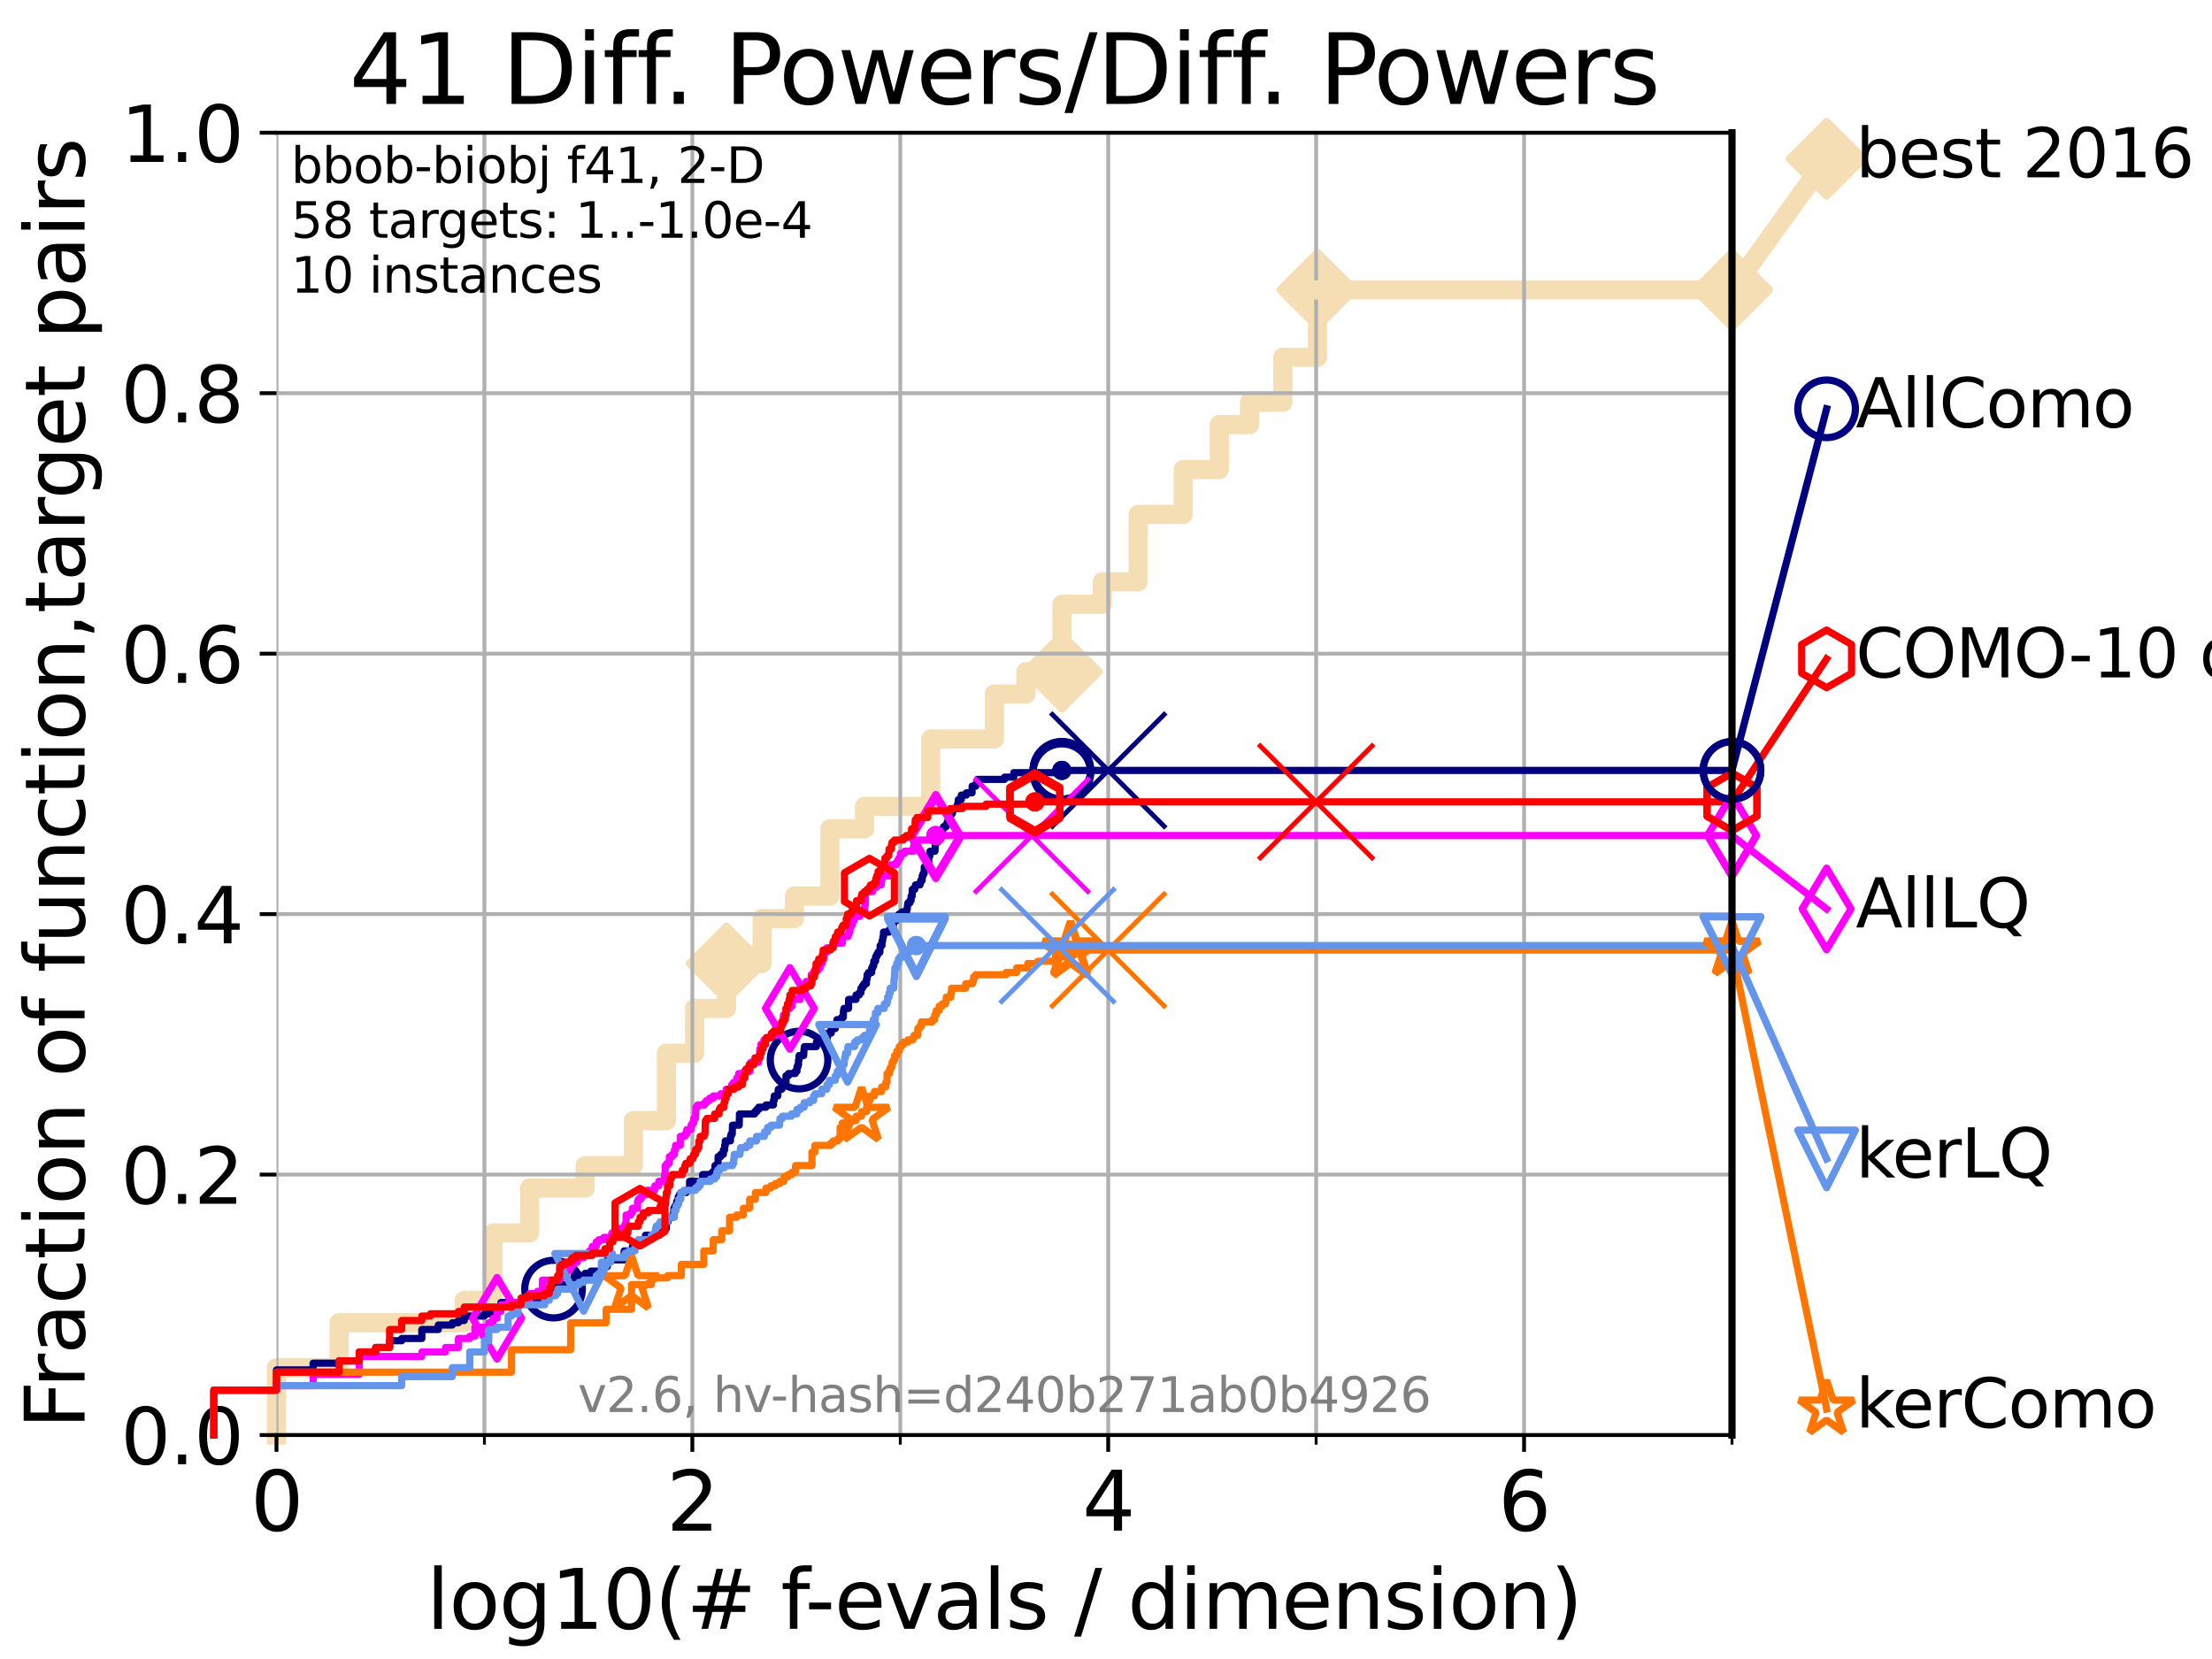 <?xml version="1.0" encoding="utf-8" standalone="no"?>
<!DOCTYPE svg PUBLIC "-//W3C//DTD SVG 1.1//EN"
  "http://www.w3.org/Graphics/SVG/1.1/DTD/svg11.dtd">
<svg xmlns:xlink="http://www.w3.org/1999/xlink" width="460.8pt" height="345.6pt" viewBox="0 0 460.8 345.6" xmlns="http://www.w3.org/2000/svg" version="1.1">
 <defs>
  <style type="text/css">*{stroke-linejoin: round; stroke-linecap: butt}</style>
 </defs>
 <g id="figure_1">
  <g id="patch_1">
   <path d="M 0 345.6 
L 460.8 345.6 
L 460.8 0 
L 0 0 
z
" style="fill: #ffffff"/>
  </g>
  <g id="axes_1">
   <g id="patch_2">
    <path d="M 57.6 298.944 
L 360.806 298.944 
L 360.806 27.648 
L 57.6 27.648 
z
" style="fill: #ffffff"/>
   </g>
   <g id="line2d_1">
    <path d="M 57.6 298.944 
L 57.6 284.911 
L 70.639 284.911 
L 70.639 275.556 
L 96.718 275.556 
L 96.718 270.879 
L 102.708 270.879 
L 102.708 256.846 
L 110.336 256.846 
L 110.336 247.491 
L 121.893 247.491 
L 121.893 242.814 
L 131.929 242.814 
L 131.929 233.459 
L 138.819 233.459 
L 138.819 219.426 
L 144.695 219.426 
L 144.695 210.071 
L 151.349 210.071 
L 151.349 200.716 
L 158.761 200.716 
L 158.761 191.361 
L 165.483 191.361 
L 165.483 186.684 
L 172.876 186.684 
L 172.876 172.651 
L 180.11 172.651 
L 180.11 167.974 
L 193.882 167.974 
L 193.882 153.941 
L 207.158 153.941 
L 207.158 144.586 
L 213.729 144.586 
L 213.729 139.908 
L 221.233 139.908 
L 221.233 125.876 
L 229.631 125.876 
L 229.631 121.198 
L 237.106 121.198 
L 237.106 107.166 
L 246.493 107.166 
L 246.493 97.811 
L 254.005 97.811 
L 254.005 88.456 
L 260.301 88.456 
L 260.301 83.778 
L 267.224 83.778 
L 267.224 74.423 
L 274.461 74.423 
L 274.461 60.391 
L 360.806 60.391 
" style="fill: none; stroke: #f5deb3; stroke-width: 4; stroke-linecap: square"/>
   </g>
   <g id="line2d_2">
    <defs>
     <path id="m7a66e68d2b" d="M -0 7.778 
L 7.778 0 
L 0 -7.778 
L -7.778 -0 
z
" style="stroke: #f5deb3; stroke-width: 1.5; stroke-linejoin: miter"/>
    </defs>
    <g>
     <use xlink:href="#m7a66e68d2b" x="151.349" y="200.716" style="fill: #f5deb3; stroke: #f5deb3; stroke-width: 1.5; stroke-linejoin: miter"/>
     <use xlink:href="#m7a66e68d2b" x="221.233" y="139.908" style="fill: #f5deb3; stroke: #f5deb3; stroke-width: 1.5; stroke-linejoin: miter"/>
     <use xlink:href="#m7a66e68d2b" x="274.461" y="60.391" style="fill: #f5deb3; stroke: #f5deb3; stroke-width: 1.5; stroke-linejoin: miter"/>
     <use xlink:href="#m7a66e68d2b" x="274.461" y="60.391" style="fill: #f5deb3; stroke: #f5deb3; stroke-width: 1.5; stroke-linejoin: miter"/>
     <use xlink:href="#m7a66e68d2b" x="360.806" y="60.391" style="fill: #f5deb3; stroke: #f5deb3; stroke-width: 1.5; stroke-linejoin: miter"/>
    </g>
   </g>
   <g id="line2d_3">
    <path style="fill: none; stroke: #f5deb3; stroke-width: 4; stroke-linecap: square"/>
    <g/>
   </g>
   <g id="line2d_4">
    <path d="M 360.806 60.391 
L 380.515 33.074 
" style="fill: none; stroke: #f5deb3; stroke-width: 4; stroke-linecap: square"/>
    <g>
     <use xlink:href="#m7a66e68d2b" x="360.806" y="60.391" style="fill: #f5deb3; stroke: #f5deb3; stroke-width: 1.5; stroke-linejoin: miter"/>
     <use xlink:href="#m7a66e68d2b" x="380.515" y="33.074" style="fill: #f5deb3; stroke: #f5deb3; stroke-width: 1.5; stroke-linejoin: miter"/>
    </g>
   </g>
   <g id="matplotlib.axis_1">
    <g id="xtick_1">
     <g id="line2d_5">
      <path d="M 57.6 298.944 
L 57.6 27.648 
" clip-path="url(#p119bcb684d)" style="fill: none; stroke: #b0b0b0; stroke-width: 0.8; stroke-linecap: square"/>
     </g>
     <g id="line2d_6">
      <defs>
       <path id="m7abe341b86" d="M 0 0 
L 0 3.5 
" style="stroke: #000000; stroke-width: 0.8"/>
      </defs>
      <g>
       <use xlink:href="#m7abe341b86" x="57.6" y="298.944" style="stroke: #000000; stroke-width: 0.8"/>
      </g>
     </g>
     <g id="text_1">
      <!-- 0 -->
      <g transform="translate(52.192 318.861) scale(0.17 -0.17)">
       <defs>
        <path id="DejaVuSans-30" d="M 2034 4250 
Q 1547 4250 1301 3770 
Q 1056 3291 1056 2328 
Q 1056 1369 1301 889 
Q 1547 409 2034 409 
Q 2525 409 2770 889 
Q 3016 1369 3016 2328 
Q 3016 3291 2770 3770 
Q 2525 4250 2034 4250 
z
M 2034 4750 
Q 2819 4750 3233 4129 
Q 3647 3509 3647 2328 
Q 3647 1150 3233 529 
Q 2819 -91 2034 -91 
Q 1250 -91 836 529 
Q 422 1150 422 2328 
Q 422 3509 836 4129 
Q 1250 4750 2034 4750 
z
" transform="scale(0.016)"/>
       </defs>
       <use xlink:href="#DejaVuSans-30"/>
      </g>
     </g>
    </g>
    <g id="xtick_2">
     <g id="line2d_7">
      <path d="M 144.23 298.944 
L 144.23 27.648 
" clip-path="url(#p119bcb684d)" style="fill: none; stroke: #b0b0b0; stroke-width: 0.8; stroke-linecap: square"/>
     </g>
     <g id="line2d_8">
      <g>
       <use xlink:href="#m7abe341b86" x="144.23" y="298.944" style="stroke: #000000; stroke-width: 0.8"/>
      </g>
     </g>
     <g id="text_2">
      <!-- 2 -->
      <g transform="translate(138.822 318.861) scale(0.17 -0.17)">
       <defs>
        <path id="DejaVuSans-32" d="M 1228 531 
L 3431 531 
L 3431 0 
L 469 0 
L 469 531 
Q 828 903 1448 1529 
Q 2069 2156 2228 2338 
Q 2531 2678 2651 2914 
Q 2772 3150 2772 3378 
Q 2772 3750 2511 3984 
Q 2250 4219 1831 4219 
Q 1534 4219 1204 4116 
Q 875 4013 500 3803 
L 500 4441 
Q 881 4594 1212 4672 
Q 1544 4750 1819 4750 
Q 2544 4750 2975 4387 
Q 3406 4025 3406 3419 
Q 3406 3131 3298 2873 
Q 3191 2616 2906 2266 
Q 2828 2175 2409 1742 
Q 1991 1309 1228 531 
z
" transform="scale(0.016)"/>
       </defs>
       <use xlink:href="#DejaVuSans-32"/>
      </g>
     </g>
    </g>
    <g id="xtick_3">
     <g id="line2d_9">
      <path d="M 230.861 298.944 
L 230.861 27.648 
" clip-path="url(#p119bcb684d)" style="fill: none; stroke: #b0b0b0; stroke-width: 0.8; stroke-linecap: square"/>
     </g>
     <g id="line2d_10">
      <g>
       <use xlink:href="#m7abe341b86" x="230.861" y="298.944" style="stroke: #000000; stroke-width: 0.8"/>
      </g>
     </g>
     <g id="text_3">
      <!-- 4 -->
      <g transform="translate(225.453 318.861) scale(0.17 -0.17)">
       <defs>
        <path id="DejaVuSans-34" d="M 2419 4116 
L 825 1625 
L 2419 1625 
L 2419 4116 
z
M 2253 4666 
L 3047 4666 
L 3047 1625 
L 3713 1625 
L 3713 1100 
L 3047 1100 
L 3047 0 
L 2419 0 
L 2419 1100 
L 313 1100 
L 313 1709 
L 2253 4666 
z
" transform="scale(0.016)"/>
       </defs>
       <use xlink:href="#DejaVuSans-34"/>
      </g>
     </g>
    </g>
    <g id="xtick_4">
     <g id="line2d_11">
      <path d="M 317.491 298.944 
L 317.491 27.648 
" clip-path="url(#p119bcb684d)" style="fill: none; stroke: #b0b0b0; stroke-width: 0.8; stroke-linecap: square"/>
     </g>
     <g id="line2d_12">
      <g>
       <use xlink:href="#m7abe341b86" x="317.491" y="298.944" style="stroke: #000000; stroke-width: 0.8"/>
      </g>
     </g>
     <g id="text_4">
      <!-- 6 -->
      <g transform="translate(312.083 318.861) scale(0.17 -0.17)">
       <defs>
        <path id="DejaVuSans-36" d="M 2113 2584 
Q 1688 2584 1439 2293 
Q 1191 2003 1191 1497 
Q 1191 994 1439 701 
Q 1688 409 2113 409 
Q 2538 409 2786 701 
Q 3034 994 3034 1497 
Q 3034 2003 2786 2293 
Q 2538 2584 2113 2584 
z
M 3366 4563 
L 3366 3988 
Q 3128 4100 2886 4159 
Q 2644 4219 2406 4219 
Q 1781 4219 1451 3797 
Q 1122 3375 1075 2522 
Q 1259 2794 1537 2939 
Q 1816 3084 2150 3084 
Q 2853 3084 3261 2657 
Q 3669 2231 3669 1497 
Q 3669 778 3244 343 
Q 2819 -91 2113 -91 
Q 1303 -91 875 529 
Q 447 1150 447 2328 
Q 447 3434 972 4092 
Q 1497 4750 2381 4750 
Q 2619 4750 2861 4703 
Q 3103 4656 3366 4563 
z
" transform="scale(0.016)"/>
       </defs>
       <use xlink:href="#DejaVuSans-36"/>
      </g>
     </g>
    </g>
    <g id="xtick_5">
     <g id="line2d_13">
      <path d="M 100.915 298.944 
L 100.915 27.648 
" clip-path="url(#p119bcb684d)" style="fill: none; stroke: #b0b0b0; stroke-width: 0.8; stroke-linecap: square"/>
     </g>
     <g id="line2d_14">
      <defs>
       <path id="mf2c1eb8a2f" d="M 0 0 
L 0 2 
" style="stroke: #000000; stroke-width: 0.6"/>
      </defs>
      <g>
       <use xlink:href="#mf2c1eb8a2f" x="100.915" y="298.944" style="stroke: #000000; stroke-width: 0.6"/>
      </g>
     </g>
    </g>
    <g id="xtick_6">
     <g id="line2d_15">
      <path d="M 187.546 298.944 
L 187.546 27.648 
" clip-path="url(#p119bcb684d)" style="fill: none; stroke: #b0b0b0; stroke-width: 0.8; stroke-linecap: square"/>
     </g>
     <g id="line2d_16">
      <g>
       <use xlink:href="#mf2c1eb8a2f" x="187.546" y="298.944" style="stroke: #000000; stroke-width: 0.6"/>
      </g>
     </g>
    </g>
    <g id="xtick_7">
     <g id="line2d_17">
      <path d="M 274.176 298.944 
L 274.176 27.648 
" clip-path="url(#p119bcb684d)" style="fill: none; stroke: #b0b0b0; stroke-width: 0.8; stroke-linecap: square"/>
     </g>
     <g id="line2d_18">
      <g>
       <use xlink:href="#mf2c1eb8a2f" x="274.176" y="298.944" style="stroke: #000000; stroke-width: 0.6"/>
      </g>
     </g>
    </g>
    <g id="xtick_8">
     <g id="line2d_19">
      <path d="M 360.806 298.944 
L 360.806 27.648 
" clip-path="url(#p119bcb684d)" style="fill: none; stroke: #b0b0b0; stroke-width: 0.8; stroke-linecap: square"/>
     </g>
     <g id="line2d_20">
      <g>
       <use xlink:href="#mf2c1eb8a2f" x="360.806" y="298.944" style="stroke: #000000; stroke-width: 0.6"/>
      </g>
     </g>
    </g>
    <g id="text_5">
     <!-- log10(# f-evals / dimension) -->
     <g transform="translate(88.823 339.314) scale(0.17 -0.17)">
      <defs>
       <path id="DejaVuSans-6c" d="M 603 4863 
L 1178 4863 
L 1178 0 
L 603 0 
L 603 4863 
z
" transform="scale(0.016)"/>
       <path id="DejaVuSans-6f" d="M 1959 3097 
Q 1497 3097 1228 2736 
Q 959 2375 959 1747 
Q 959 1119 1226 758 
Q 1494 397 1959 397 
Q 2419 397 2687 759 
Q 2956 1122 2956 1747 
Q 2956 2369 2687 2733 
Q 2419 3097 1959 3097 
z
M 1959 3584 
Q 2709 3584 3137 3096 
Q 3566 2609 3566 1747 
Q 3566 888 3137 398 
Q 2709 -91 1959 -91 
Q 1206 -91 779 398 
Q 353 888 353 1747 
Q 353 2609 779 3096 
Q 1206 3584 1959 3584 
z
" transform="scale(0.016)"/>
       <path id="DejaVuSans-67" d="M 2906 1791 
Q 2906 2416 2648 2759 
Q 2391 3103 1925 3103 
Q 1463 3103 1205 2759 
Q 947 2416 947 1791 
Q 947 1169 1205 825 
Q 1463 481 1925 481 
Q 2391 481 2648 825 
Q 2906 1169 2906 1791 
z
M 3481 434 
Q 3481 -459 3084 -895 
Q 2688 -1331 1869 -1331 
Q 1566 -1331 1297 -1286 
Q 1028 -1241 775 -1147 
L 775 -588 
Q 1028 -725 1275 -790 
Q 1522 -856 1778 -856 
Q 2344 -856 2625 -561 
Q 2906 -266 2906 331 
L 2906 616 
Q 2728 306 2450 153 
Q 2172 0 1784 0 
Q 1141 0 747 490 
Q 353 981 353 1791 
Q 353 2603 747 3093 
Q 1141 3584 1784 3584 
Q 2172 3584 2450 3431 
Q 2728 3278 2906 2969 
L 2906 3500 
L 3481 3500 
L 3481 434 
z
" transform="scale(0.016)"/>
       <path id="DejaVuSans-31" d="M 794 531 
L 1825 531 
L 1825 4091 
L 703 3866 
L 703 4441 
L 1819 4666 
L 2450 4666 
L 2450 531 
L 3481 531 
L 3481 0 
L 794 0 
L 794 531 
z
" transform="scale(0.016)"/>
       <path id="DejaVuSans-28" d="M 1984 4856 
Q 1566 4138 1362 3434 
Q 1159 2731 1159 2009 
Q 1159 1288 1364 580 
Q 1569 -128 1984 -844 
L 1484 -844 
Q 1016 -109 783 600 
Q 550 1309 550 2009 
Q 550 2706 781 3412 
Q 1013 4119 1484 4856 
L 1984 4856 
z
" transform="scale(0.016)"/>
       <path id="DejaVuSans-23" d="M 3272 2816 
L 2363 2816 
L 2100 1772 
L 3016 1772 
L 3272 2816 
z
M 2803 4594 
L 2478 3297 
L 3391 3297 
L 3719 4594 
L 4219 4594 
L 3897 3297 
L 4872 3297 
L 4872 2816 
L 3775 2816 
L 3519 1772 
L 4513 1772 
L 4513 1294 
L 3397 1294 
L 3072 0 
L 2572 0 
L 2894 1294 
L 1978 1294 
L 1656 0 
L 1153 0 
L 1478 1294 
L 494 1294 
L 494 1772 
L 1594 1772 
L 1856 2816 
L 850 2816 
L 850 3297 
L 1978 3297 
L 2297 4594 
L 2803 4594 
z
" transform="scale(0.016)"/>
       <path id="DejaVuSans-20" transform="scale(0.016)"/>
       <path id="DejaVuSans-66" d="M 2375 4863 
L 2375 4384 
L 1825 4384 
Q 1516 4384 1395 4259 
Q 1275 4134 1275 3809 
L 1275 3500 
L 2222 3500 
L 2222 3053 
L 1275 3053 
L 1275 0 
L 697 0 
L 697 3053 
L 147 3053 
L 147 3500 
L 697 3500 
L 697 3744 
Q 697 4328 969 4595 
Q 1241 4863 1831 4863 
L 2375 4863 
z
" transform="scale(0.016)"/>
       <path id="DejaVuSans-2d" d="M 313 2009 
L 1997 2009 
L 1997 1497 
L 313 1497 
L 313 2009 
z
" transform="scale(0.016)"/>
       <path id="DejaVuSans-65" d="M 3597 1894 
L 3597 1613 
L 953 1613 
Q 991 1019 1311 708 
Q 1631 397 2203 397 
Q 2534 397 2845 478 
Q 3156 559 3463 722 
L 3463 178 
Q 3153 47 2828 -22 
Q 2503 -91 2169 -91 
Q 1331 -91 842 396 
Q 353 884 353 1716 
Q 353 2575 817 3079 
Q 1281 3584 2069 3584 
Q 2775 3584 3186 3129 
Q 3597 2675 3597 1894 
z
M 3022 2063 
Q 3016 2534 2758 2815 
Q 2500 3097 2075 3097 
Q 1594 3097 1305 2825 
Q 1016 2553 972 2059 
L 3022 2063 
z
" transform="scale(0.016)"/>
       <path id="DejaVuSans-76" d="M 191 3500 
L 800 3500 
L 1894 563 
L 2988 3500 
L 3597 3500 
L 2284 0 
L 1503 0 
L 191 3500 
z
" transform="scale(0.016)"/>
       <path id="DejaVuSans-61" d="M 2194 1759 
Q 1497 1759 1228 1600 
Q 959 1441 959 1056 
Q 959 750 1161 570 
Q 1363 391 1709 391 
Q 2188 391 2477 730 
Q 2766 1069 2766 1631 
L 2766 1759 
L 2194 1759 
z
M 3341 1997 
L 3341 0 
L 2766 0 
L 2766 531 
Q 2569 213 2275 61 
Q 1981 -91 1556 -91 
Q 1019 -91 701 211 
Q 384 513 384 1019 
Q 384 1609 779 1909 
Q 1175 2209 1959 2209 
L 2766 2209 
L 2766 2266 
Q 2766 2663 2505 2880 
Q 2244 3097 1772 3097 
Q 1472 3097 1187 3025 
Q 903 2953 641 2809 
L 641 3341 
Q 956 3463 1253 3523 
Q 1550 3584 1831 3584 
Q 2591 3584 2966 3190 
Q 3341 2797 3341 1997 
z
" transform="scale(0.016)"/>
       <path id="DejaVuSans-73" d="M 2834 3397 
L 2834 2853 
Q 2591 2978 2328 3040 
Q 2066 3103 1784 3103 
Q 1356 3103 1142 2972 
Q 928 2841 928 2578 
Q 928 2378 1081 2264 
Q 1234 2150 1697 2047 
L 1894 2003 
Q 2506 1872 2764 1633 
Q 3022 1394 3022 966 
Q 3022 478 2636 193 
Q 2250 -91 1575 -91 
Q 1294 -91 989 -36 
Q 684 19 347 128 
L 347 722 
Q 666 556 975 473 
Q 1284 391 1588 391 
Q 1994 391 2212 530 
Q 2431 669 2431 922 
Q 2431 1156 2273 1281 
Q 2116 1406 1581 1522 
L 1381 1569 
Q 847 1681 609 1914 
Q 372 2147 372 2553 
Q 372 3047 722 3315 
Q 1072 3584 1716 3584 
Q 2034 3584 2315 3537 
Q 2597 3491 2834 3397 
z
" transform="scale(0.016)"/>
       <path id="DejaVuSans-2f" d="M 1625 4666 
L 2156 4666 
L 531 -594 
L 0 -594 
L 1625 4666 
z
" transform="scale(0.016)"/>
       <path id="DejaVuSans-64" d="M 2906 2969 
L 2906 4863 
L 3481 4863 
L 3481 0 
L 2906 0 
L 2906 525 
Q 2725 213 2448 61 
Q 2172 -91 1784 -91 
Q 1150 -91 751 415 
Q 353 922 353 1747 
Q 353 2572 751 3078 
Q 1150 3584 1784 3584 
Q 2172 3584 2448 3432 
Q 2725 3281 2906 2969 
z
M 947 1747 
Q 947 1113 1208 752 
Q 1469 391 1925 391 
Q 2381 391 2643 752 
Q 2906 1113 2906 1747 
Q 2906 2381 2643 2742 
Q 2381 3103 1925 3103 
Q 1469 3103 1208 2742 
Q 947 2381 947 1747 
z
" transform="scale(0.016)"/>
       <path id="DejaVuSans-69" d="M 603 3500 
L 1178 3500 
L 1178 0 
L 603 0 
L 603 3500 
z
M 603 4863 
L 1178 4863 
L 1178 4134 
L 603 4134 
L 603 4863 
z
" transform="scale(0.016)"/>
       <path id="DejaVuSans-6d" d="M 3328 2828 
Q 3544 3216 3844 3400 
Q 4144 3584 4550 3584 
Q 5097 3584 5394 3201 
Q 5691 2819 5691 2113 
L 5691 0 
L 5113 0 
L 5113 2094 
Q 5113 2597 4934 2840 
Q 4756 3084 4391 3084 
Q 3944 3084 3684 2787 
Q 3425 2491 3425 1978 
L 3425 0 
L 2847 0 
L 2847 2094 
Q 2847 2600 2669 2842 
Q 2491 3084 2119 3084 
Q 1678 3084 1418 2786 
Q 1159 2488 1159 1978 
L 1159 0 
L 581 0 
L 581 3500 
L 1159 3500 
L 1159 2956 
Q 1356 3278 1631 3431 
Q 1906 3584 2284 3584 
Q 2666 3584 2933 3390 
Q 3200 3197 3328 2828 
z
" transform="scale(0.016)"/>
       <path id="DejaVuSans-6e" d="M 3513 2113 
L 3513 0 
L 2938 0 
L 2938 2094 
Q 2938 2591 2744 2837 
Q 2550 3084 2163 3084 
Q 1697 3084 1428 2787 
Q 1159 2491 1159 1978 
L 1159 0 
L 581 0 
L 581 3500 
L 1159 3500 
L 1159 2956 
Q 1366 3272 1645 3428 
Q 1925 3584 2291 3584 
Q 2894 3584 3203 3211 
Q 3513 2838 3513 2113 
z
" transform="scale(0.016)"/>
       <path id="DejaVuSans-29" d="M 513 4856 
L 1013 4856 
Q 1481 4119 1714 3412 
Q 1947 2706 1947 2009 
Q 1947 1309 1714 600 
Q 1481 -109 1013 -844 
L 513 -844 
Q 928 -128 1133 580 
Q 1338 1288 1338 2009 
Q 1338 2731 1133 3434 
Q 928 4138 513 4856 
z
" transform="scale(0.016)"/>
      </defs>
      <use xlink:href="#DejaVuSans-6c"/>
      <use xlink:href="#DejaVuSans-6f" x="27.783"/>
      <use xlink:href="#DejaVuSans-67" x="88.965"/>
      <use xlink:href="#DejaVuSans-31" x="152.441"/>
      <use xlink:href="#DejaVuSans-30" x="216.064"/>
      <use xlink:href="#DejaVuSans-28" x="279.688"/>
      <use xlink:href="#DejaVuSans-23" x="318.701"/>
      <use xlink:href="#DejaVuSans-20" x="402.49"/>
      <use xlink:href="#DejaVuSans-66" x="434.277"/>
      <use xlink:href="#DejaVuSans-2d" x="463.982"/>
      <use xlink:href="#DejaVuSans-65" x="500.066"/>
      <use xlink:href="#DejaVuSans-76" x="561.59"/>
      <use xlink:href="#DejaVuSans-61" x="620.77"/>
      <use xlink:href="#DejaVuSans-6c" x="682.049"/>
      <use xlink:href="#DejaVuSans-73" x="709.832"/>
      <use xlink:href="#DejaVuSans-20" x="761.932"/>
      <use xlink:href="#DejaVuSans-2f" x="793.719"/>
      <use xlink:href="#DejaVuSans-20" x="827.41"/>
      <use xlink:href="#DejaVuSans-64" x="859.197"/>
      <use xlink:href="#DejaVuSans-69" x="922.674"/>
      <use xlink:href="#DejaVuSans-6d" x="950.457"/>
      <use xlink:href="#DejaVuSans-65" x="1047.869"/>
      <use xlink:href="#DejaVuSans-6e" x="1109.393"/>
      <use xlink:href="#DejaVuSans-73" x="1172.771"/>
      <use xlink:href="#DejaVuSans-69" x="1224.871"/>
      <use xlink:href="#DejaVuSans-6f" x="1252.654"/>
      <use xlink:href="#DejaVuSans-6e" x="1313.836"/>
      <use xlink:href="#DejaVuSans-29" x="1377.215"/>
     </g>
    </g>
   </g>
   <g id="matplotlib.axis_2">
    <g id="ytick_1">
     <g id="line2d_21">
      <path d="M 57.6 298.944 
L 360.806 298.944 
" clip-path="url(#p119bcb684d)" style="fill: none; stroke: #b0b0b0; stroke-width: 0.8; stroke-linecap: square"/>
     </g>
     <g id="line2d_22">
      <defs>
       <path id="m8ce69cd274" d="M 0 0 
L -3.5 0 
" style="stroke: #000000; stroke-width: 0.8"/>
      </defs>
      <g>
       <use xlink:href="#m8ce69cd274" x="57.6" y="298.944" style="stroke: #000000; stroke-width: 0.8"/>
      </g>
     </g>
     <g id="text_6">
      <!-- 0.0 -->
      <g transform="translate(25.155 305.023) scale(0.16 -0.16)">
       <defs>
        <path id="DejaVuSans-2e" d="M 684 794 
L 1344 794 
L 1344 0 
L 684 0 
L 684 794 
z
" transform="scale(0.016)"/>
       </defs>
       <use xlink:href="#DejaVuSans-30"/>
       <use xlink:href="#DejaVuSans-2e" x="63.623"/>
       <use xlink:href="#DejaVuSans-30" x="95.41"/>
      </g>
     </g>
    </g>
    <g id="ytick_2">
     <g id="line2d_23">
      <path d="M 57.6 244.685 
L 360.806 244.685 
" clip-path="url(#p119bcb684d)" style="fill: none; stroke: #b0b0b0; stroke-width: 0.8; stroke-linecap: square"/>
     </g>
     <g id="line2d_24">
      <g>
       <use xlink:href="#m8ce69cd274" x="57.6" y="244.685" style="stroke: #000000; stroke-width: 0.8"/>
      </g>
     </g>
     <g id="text_7">
      <!-- 0.2 -->
      <g transform="translate(25.155 250.764) scale(0.16 -0.16)">
       <use xlink:href="#DejaVuSans-30"/>
       <use xlink:href="#DejaVuSans-2e" x="63.623"/>
       <use xlink:href="#DejaVuSans-32" x="95.41"/>
      </g>
     </g>
    </g>
    <g id="ytick_3">
     <g id="line2d_25">
      <path d="M 57.6 190.426 
L 360.806 190.426 
" clip-path="url(#p119bcb684d)" style="fill: none; stroke: #b0b0b0; stroke-width: 0.8; stroke-linecap: square"/>
     </g>
     <g id="line2d_26">
      <g>
       <use xlink:href="#m8ce69cd274" x="57.6" y="190.426" style="stroke: #000000; stroke-width: 0.8"/>
      </g>
     </g>
     <g id="text_8">
      <!-- 0.4 -->
      <g transform="translate(25.155 196.504) scale(0.16 -0.16)">
       <use xlink:href="#DejaVuSans-30"/>
       <use xlink:href="#DejaVuSans-2e" x="63.623"/>
       <use xlink:href="#DejaVuSans-34" x="95.41"/>
      </g>
     </g>
    </g>
    <g id="ytick_4">
     <g id="line2d_27">
      <path d="M 57.6 136.166 
L 360.806 136.166 
" clip-path="url(#p119bcb684d)" style="fill: none; stroke: #b0b0b0; stroke-width: 0.8; stroke-linecap: square"/>
     </g>
     <g id="line2d_28">
      <g>
       <use xlink:href="#m8ce69cd274" x="57.6" y="136.166" style="stroke: #000000; stroke-width: 0.8"/>
      </g>
     </g>
     <g id="text_9">
      <!-- 0.6 -->
      <g transform="translate(25.155 142.245) scale(0.16 -0.16)">
       <use xlink:href="#DejaVuSans-30"/>
       <use xlink:href="#DejaVuSans-2e" x="63.623"/>
       <use xlink:href="#DejaVuSans-36" x="95.41"/>
      </g>
     </g>
    </g>
    <g id="ytick_5">
     <g id="line2d_29">
      <path d="M 57.6 81.907 
L 360.806 81.907 
" clip-path="url(#p119bcb684d)" style="fill: none; stroke: #b0b0b0; stroke-width: 0.8; stroke-linecap: square"/>
     </g>
     <g id="line2d_30">
      <g>
       <use xlink:href="#m8ce69cd274" x="57.6" y="81.907" style="stroke: #000000; stroke-width: 0.8"/>
      </g>
     </g>
     <g id="text_10">
      <!-- 0.8 -->
      <g transform="translate(25.155 87.986) scale(0.16 -0.16)">
       <defs>
        <path id="DejaVuSans-38" d="M 2034 2216 
Q 1584 2216 1326 1975 
Q 1069 1734 1069 1313 
Q 1069 891 1326 650 
Q 1584 409 2034 409 
Q 2484 409 2743 651 
Q 3003 894 3003 1313 
Q 3003 1734 2745 1975 
Q 2488 2216 2034 2216 
z
M 1403 2484 
Q 997 2584 770 2862 
Q 544 3141 544 3541 
Q 544 4100 942 4425 
Q 1341 4750 2034 4750 
Q 2731 4750 3128 4425 
Q 3525 4100 3525 3541 
Q 3525 3141 3298 2862 
Q 3072 2584 2669 2484 
Q 3125 2378 3379 2068 
Q 3634 1759 3634 1313 
Q 3634 634 3220 271 
Q 2806 -91 2034 -91 
Q 1263 -91 848 271 
Q 434 634 434 1313 
Q 434 1759 690 2068 
Q 947 2378 1403 2484 
z
M 1172 3481 
Q 1172 3119 1398 2916 
Q 1625 2713 2034 2713 
Q 2441 2713 2670 2916 
Q 2900 3119 2900 3481 
Q 2900 3844 2670 4047 
Q 2441 4250 2034 4250 
Q 1625 4250 1398 4047 
Q 1172 3844 1172 3481 
z
" transform="scale(0.016)"/>
       </defs>
       <use xlink:href="#DejaVuSans-30"/>
       <use xlink:href="#DejaVuSans-2e" x="63.623"/>
       <use xlink:href="#DejaVuSans-38" x="95.41"/>
      </g>
     </g>
    </g>
    <g id="ytick_6">
     <g id="line2d_31">
      <path d="M 57.6 27.648 
L 360.806 27.648 
" clip-path="url(#p119bcb684d)" style="fill: none; stroke: #b0b0b0; stroke-width: 0.8; stroke-linecap: square"/>
     </g>
     <g id="line2d_32">
      <g>
       <use xlink:href="#m8ce69cd274" x="57.6" y="27.648" style="stroke: #000000; stroke-width: 0.8"/>
      </g>
     </g>
     <g id="text_11">
      <!-- 1.0 -->
      <g transform="translate(25.155 33.727) scale(0.16 -0.16)">
       <use xlink:href="#DejaVuSans-31"/>
       <use xlink:href="#DejaVuSans-2e" x="63.623"/>
       <use xlink:href="#DejaVuSans-30" x="95.41"/>
      </g>
     </g>
    </g>
    <g id="text_12">
     <!-- Fraction of function,target pairs -->
     <g transform="translate(17.62 297.681) rotate(-90) scale(0.17 -0.17)">
      <defs>
       <path id="DejaVuSans-46" d="M 628 4666 
L 3309 4666 
L 3309 4134 
L 1259 4134 
L 1259 2759 
L 3109 2759 
L 3109 2228 
L 1259 2228 
L 1259 0 
L 628 0 
L 628 4666 
z
" transform="scale(0.016)"/>
       <path id="DejaVuSans-72" d="M 2631 2963 
Q 2534 3019 2420 3045 
Q 2306 3072 2169 3072 
Q 1681 3072 1420 2755 
Q 1159 2438 1159 1844 
L 1159 0 
L 581 0 
L 581 3500 
L 1159 3500 
L 1159 2956 
Q 1341 3275 1631 3429 
Q 1922 3584 2338 3584 
Q 2397 3584 2469 3576 
Q 2541 3569 2628 3553 
L 2631 2963 
z
" transform="scale(0.016)"/>
       <path id="DejaVuSans-63" d="M 3122 3366 
L 3122 2828 
Q 2878 2963 2633 3030 
Q 2388 3097 2138 3097 
Q 1578 3097 1268 2742 
Q 959 2388 959 1747 
Q 959 1106 1268 751 
Q 1578 397 2138 397 
Q 2388 397 2633 464 
Q 2878 531 3122 666 
L 3122 134 
Q 2881 22 2623 -34 
Q 2366 -91 2075 -91 
Q 1284 -91 818 406 
Q 353 903 353 1747 
Q 353 2603 823 3093 
Q 1294 3584 2113 3584 
Q 2378 3584 2631 3529 
Q 2884 3475 3122 3366 
z
" transform="scale(0.016)"/>
       <path id="DejaVuSans-74" d="M 1172 4494 
L 1172 3500 
L 2356 3500 
L 2356 3053 
L 1172 3053 
L 1172 1153 
Q 1172 725 1289 603 
Q 1406 481 1766 481 
L 2356 481 
L 2356 0 
L 1766 0 
Q 1100 0 847 248 
Q 594 497 594 1153 
L 594 3053 
L 172 3053 
L 172 3500 
L 594 3500 
L 594 4494 
L 1172 4494 
z
" transform="scale(0.016)"/>
       <path id="DejaVuSans-75" d="M 544 1381 
L 544 3500 
L 1119 3500 
L 1119 1403 
Q 1119 906 1312 657 
Q 1506 409 1894 409 
Q 2359 409 2629 706 
Q 2900 1003 2900 1516 
L 2900 3500 
L 3475 3500 
L 3475 0 
L 2900 0 
L 2900 538 
Q 2691 219 2414 64 
Q 2138 -91 1772 -91 
Q 1169 -91 856 284 
Q 544 659 544 1381 
z
M 1991 3584 
L 1991 3584 
z
" transform="scale(0.016)"/>
       <path id="DejaVuSans-2c" d="M 750 794 
L 1409 794 
L 1409 256 
L 897 -744 
L 494 -744 
L 750 256 
L 750 794 
z
" transform="scale(0.016)"/>
       <path id="DejaVuSans-70" d="M 1159 525 
L 1159 -1331 
L 581 -1331 
L 581 3500 
L 1159 3500 
L 1159 2969 
Q 1341 3281 1617 3432 
Q 1894 3584 2278 3584 
Q 2916 3584 3314 3078 
Q 3713 2572 3713 1747 
Q 3713 922 3314 415 
Q 2916 -91 2278 -91 
Q 1894 -91 1617 61 
Q 1341 213 1159 525 
z
M 3116 1747 
Q 3116 2381 2855 2742 
Q 2594 3103 2138 3103 
Q 1681 3103 1420 2742 
Q 1159 2381 1159 1747 
Q 1159 1113 1420 752 
Q 1681 391 2138 391 
Q 2594 391 2855 752 
Q 3116 1113 3116 1747 
z
" transform="scale(0.016)"/>
      </defs>
      <use xlink:href="#DejaVuSans-46"/>
      <use xlink:href="#DejaVuSans-72" x="50.27"/>
      <use xlink:href="#DejaVuSans-61" x="91.383"/>
      <use xlink:href="#DejaVuSans-63" x="152.662"/>
      <use xlink:href="#DejaVuSans-74" x="207.643"/>
      <use xlink:href="#DejaVuSans-69" x="246.852"/>
      <use xlink:href="#DejaVuSans-6f" x="274.635"/>
      <use xlink:href="#DejaVuSans-6e" x="335.816"/>
      <use xlink:href="#DejaVuSans-20" x="399.195"/>
      <use xlink:href="#DejaVuSans-6f" x="430.982"/>
      <use xlink:href="#DejaVuSans-66" x="492.164"/>
      <use xlink:href="#DejaVuSans-20" x="527.369"/>
      <use xlink:href="#DejaVuSans-66" x="559.156"/>
      <use xlink:href="#DejaVuSans-75" x="594.361"/>
      <use xlink:href="#DejaVuSans-6e" x="657.74"/>
      <use xlink:href="#DejaVuSans-63" x="721.119"/>
      <use xlink:href="#DejaVuSans-74" x="776.1"/>
      <use xlink:href="#DejaVuSans-69" x="815.309"/>
      <use xlink:href="#DejaVuSans-6f" x="843.092"/>
      <use xlink:href="#DejaVuSans-6e" x="904.273"/>
      <use xlink:href="#DejaVuSans-2c" x="967.652"/>
      <use xlink:href="#DejaVuSans-74" x="999.439"/>
      <use xlink:href="#DejaVuSans-61" x="1038.648"/>
      <use xlink:href="#DejaVuSans-72" x="1099.928"/>
      <use xlink:href="#DejaVuSans-67" x="1139.291"/>
      <use xlink:href="#DejaVuSans-65" x="1202.768"/>
      <use xlink:href="#DejaVuSans-74" x="1264.291"/>
      <use xlink:href="#DejaVuSans-20" x="1303.5"/>
      <use xlink:href="#DejaVuSans-70" x="1335.287"/>
      <use xlink:href="#DejaVuSans-61" x="1398.764"/>
      <use xlink:href="#DejaVuSans-69" x="1460.043"/>
      <use xlink:href="#DejaVuSans-72" x="1487.826"/>
      <use xlink:href="#DejaVuSans-73" x="1528.939"/>
     </g>
    </g>
   </g>
   <g id="line2d_33">
    <defs>
     <path id="m3d7a8ae692" d="M 0 1.5 
C 0.398 1.5 0.779 1.342 1.061 1.061 
C 1.342 0.779 1.5 0.398 1.5 0 
C 1.5 -0.398 1.342 -0.779 1.061 -1.061 
C 0.779 -1.342 0.398 -1.5 0 -1.5 
C -0.398 -1.5 -0.779 -1.342 -1.061 -1.061 
C -1.342 -0.779 -1.5 -0.398 -1.5 0 
C -1.5 0.398 -1.342 0.779 -1.061 1.061 
C -0.779 1.342 -0.398 1.5 0 1.5 
z
" style="stroke: #f5deb3"/>
    </defs>
    <g>
     <use xlink:href="#m3d7a8ae692" x="274.461" y="60.391" style="fill: #f5deb3; stroke: #f5deb3"/>
     <use xlink:href="#m3d7a8ae692" x="274.461" y="60.391" style="fill: #f5deb3; stroke: #f5deb3"/>
    </g>
   </g>
   <g id="line2d_34">
    <defs>
     <path id="m5386d38e57" d="M 0 1.5 
C 0.398 1.5 0.779 1.342 1.061 1.061 
C 1.342 0.779 1.5 0.398 1.5 0 
C 1.5 -0.398 1.342 -0.779 1.061 -1.061 
C 0.779 -1.342 0.398 -1.5 0 -1.5 
C -0.398 -1.5 -0.779 -1.342 -1.061 -1.061 
C -1.342 -0.779 -1.5 -0.398 -1.5 0 
C -1.5 0.398 -1.342 0.779 -1.061 1.061 
C -0.779 1.342 -0.398 1.5 0 1.5 
z
" style="stroke: #000080"/>
    </defs>
    <g>
     <use xlink:href="#m5386d38e57" x="221.201" y="160.489" style="fill: #000080; stroke: #000080"/>
     <use xlink:href="#m5386d38e57" x="221.201" y="160.489" style="fill: #000080; stroke: #000080"/>
    </g>
   </g>
   <g id="line2d_35">
    <path d="M 44.561 298.944 
L 44.561 289.589 
L 57.6 289.589 
L 57.6 285.379 
L 65.227 285.379 
L 65.227 283.976 
L 70.639 283.976 
L 70.639 283.508 
L 74.837 283.508 
L 74.837 281.637 
L 78.267 281.637 
L 78.267 280.702 
L 81.166 280.702 
L 81.166 279.298 
L 83.678 279.298 
L 83.678 278.831 
L 87.876 278.831 
L 87.876 276.96 
L 91.306 276.96 
L 91.306 276.024 
L 94.206 276.024 
L 94.206 275.556 
L 95.503 275.556 
L 95.503 275.089 
L 96.718 275.089 
L 96.718 274.153 
L 100.915 274.153 
L 100.915 273.685 
L 102.708 273.685 
L 102.708 272.75 
L 104.345 272.75 
L 104.345 271.347 
L 112.488 271.347 
L 112.488 270.879 
L 112.989 270.879 
L 112.989 270.411 
L 113.954 270.411 
L 113.954 269.008 
L 114.419 269.008 
L 114.419 268.54 
L 115.315 268.54 
L 115.315 267.605 
L 118.89 267.605 
L 118.89 266.669 
L 119.6 266.669 
L 119.6 265.734 
L 121.893 265.734 
L 121.893 265.266 
L 123.088 265.266 
L 123.088 264.798 
L 125.527 264.798 
L 125.527 263.863 
L 126.517 263.863 
L 126.517 262.459 
L 130.027 262.459 
L 130.027 260.588 
L 131.747 260.588 
L 131.747 259.653 
L 132.639 259.653 
L 132.639 259.185 
L 132.984 259.185 
L 132.984 258.717 
L 134.464 258.717 
L 134.464 257.314 
L 137.386 257.314 
L 137.386 256.379 
L 137.655 256.379 
L 137.655 255.911 
L 138.819 255.911 
L 138.819 254.508 
L 139.191 254.508 
L 139.191 253.572 
L 140.266 253.572 
L 140.266 252.637 
L 140.382 252.637 
L 140.382 251.701 
L 140.612 251.701 
L 140.612 251.233 
L 140.951 251.233 
L 140.951 250.298 
L 141.283 250.298 
L 141.283 249.362 
L 141.502 249.362 
L 141.502 248.895 
L 141.826 248.895 
L 141.826 248.427 
L 142.966 248.427 
L 142.966 247.959 
L 143.657 247.959 
L 143.657 246.088 
L 146.362 246.088 
L 146.362 244.685 
L 148.353 244.685 
L 148.353 244.217 
L 148.801 244.217 
L 148.801 243.749 
L 148.948 243.749 
L 148.948 242.814 
L 149.453 242.814 
L 149.453 242.346 
L 149.595 242.346 
L 149.595 240.943 
L 150.152 240.943 
L 150.152 240.475 
L 150.694 240.475 
L 150.694 239.54 
L 150.959 239.54 
L 150.959 238.604 
L 151.09 238.604 
L 151.09 237.669 
L 152.169 237.669 
L 152.169 236.733 
L 152.292 236.733 
L 152.292 236.265 
L 152.535 236.265 
L 152.596 234.394 
L 153.99 234.394 
L 154.046 232.056 
L 157.222 232.056 
L 157.222 231.588 
L 157.642 231.588 
L 157.642 231.12 
L 158.053 231.12 
L 158.053 230.652 
L 159.569 230.652 
L 159.569 230.184 
L 161.126 230.184 
L 161.126 229.249 
L 161.278 229.249 
L 161.278 228.313 
L 162.023 228.313 
L 162.133 226.91 
L 162.88 226.91 
L 162.88 225.975 
L 163.733 225.975 
L 163.733 224.104 
L 164.259 224.104 
L 164.259 223.636 
L 165.665 223.636 
L 165.665 223.168 
L 166.023 223.168 
L 166.023 222.233 
L 166.228 222.233 
L 166.228 221.765 
L 166.345 221.765 
L 166.345 220.829 
L 166.461 220.829 
L 166.461 219.894 
L 167.417 219.894 
L 167.499 218.491 
L 167.581 218.491 
L 167.581 218.023 
L 170.072 218.023 
L 170.072 217.087 
L 171.182 217.087 
L 171.182 216.62 
L 171.338 216.62 
L 171.338 216.152 
L 172.378 216.152 
L 172.378 215.216 
L 173.161 215.216 
L 173.161 214.281 
L 173.992 214.281 
L 173.992 213.345 
L 174.355 213.345 
L 174.355 212.41 
L 175.316 212.41 
L 175.316 211.942 
L 175.673 211.942 
L 175.709 210.539 
L 175.814 210.539 
L 175.814 210.071 
L 176.772 210.071 
L 176.772 208.2 
L 178.324 208.2 
L 178.324 207.265 
L 179.003 207.265 
L 179.003 206.797 
L 179.355 206.797 
L 179.355 205.861 
L 179.658 205.861 
L 179.658 205.394 
L 179.97 205.394 
L 179.97 204.926 
L 180.497 204.926 
L 180.497 203.99 
L 180.633 203.99 
L 180.633 203.055 
L 180.916 203.055 
L 180.916 202.587 
L 181.587 202.587 
L 181.587 201.652 
L 181.805 201.652 
L 181.805 201.184 
L 182.021 201.184 
L 182.021 200.248 
L 182.395 200.248 
L 182.395 199.313 
L 182.641 199.313 
L 182.641 198.845 
L 182.884 198.845 
L 182.884 198.377 
L 183.289 198.377 
L 183.36 196.974 
L 183.732 196.974 
L 183.732 196.039 
L 183.858 196.039 
L 183.95 195.103 
L 184.052 195.103 
L 184.052 194.168 
L 185.226 194.168 
L 185.226 193.7 
L 186.069 193.7 
L 186.12 192.297 
L 186.221 192.297 
L 186.221 191.829 
L 186.689 191.829 
L 186.709 190.893 
L 187.28 190.893 
L 187.28 190.426 
L 187.909 190.426 
L 187.909 189.958 
L 188.827 189.958 
L 188.827 189.49 
L 188.976 189.49 
L 189.054 188.555 
L 189.132 188.555 
L 189.132 188.087 
L 189.543 188.087 
L 189.543 187.619 
L 189.795 187.619 
L 189.795 186.684 
L 190.027 186.684 
L 190.035 185.28 
L 190.555 185.28 
L 190.555 184.813 
L 190.707 184.813 
L 190.707 184.345 
L 191.653 184.345 
L 191.653 183.877 
L 191.796 183.877 
L 191.796 183.409 
L 192.108 183.409 
L 192.108 182.474 
L 192.285 182.474 
L 192.285 182.006 
L 192.51 182.006 
L 192.546 180.603 
L 193.149 180.603 
L 193.219 179.667 
L 193.475 179.667 
L 193.488 178.264 
L 193.734 178.264 
L 193.734 177.329 
L 194.767 177.329 
L 194.838 175.925 
L 194.921 175.925 
L 194.921 175.458 
L 195.342 175.458 
L 195.342 174.99 
L 195.717 174.99 
L 195.717 174.054 
L 196.228 174.054 
L 196.257 172.651 
L 196.58 172.651 
L 196.58 172.183 
L 197.136 172.183 
L 197.136 171.716 
L 197.316 171.716 
L 197.316 171.248 
L 197.494 171.248 
L 197.494 170.78 
L 197.808 170.78 
L 197.916 169.845 
L 198.153 169.845 
L 198.153 169.377 
L 198.435 169.377 
L 198.435 168.441 
L 199.426 168.441 
L 199.466 167.506 
L 199.56 167.506 
L 199.64 166.57 
L 200.257 166.57 
L 200.257 165.635 
L 201.3 165.635 
L 201.3 165.167 
L 202.497 165.167 
L 202.51 163.764 
L 203.291 163.764 
L 203.291 163.296 
L 203.522 163.296 
L 203.522 162.828 
L 203.638 162.828 
L 203.638 162.36 
L 209.273 162.36 
L 209.273 161.893 
L 211.195 161.893 
L 211.195 160.957 
L 221.201 160.957 
L 221.201 160.489 
L 360.806 160.489 
L 360.806 160.489 
" style="fill: none; stroke: #000080; stroke-width: 1.5; stroke-linecap: square"/>
   </g>
   <g id="line2d_36">
    <defs>
     <path id="m6dcb36f75b" d="M 0 6 
C 1.591 6 3.117 5.368 4.243 4.243 
C 5.368 3.117 6 1.591 6 0 
C 6 -1.591 5.368 -3.117 4.243 -4.243 
C 3.117 -5.368 1.591 -6 0 -6 
C -1.591 -6 -3.117 -5.368 -4.243 -4.243 
C -5.368 -3.117 -6 -1.591 -6 0 
C -6 1.591 -5.368 3.117 -4.243 4.243 
C -3.117 5.368 -1.591 6 0 6 
z
" style="stroke: #000080; stroke-width: 1.5"/>
    </defs>
    <g>
     <use xlink:href="#m6dcb36f75b" x="115.315" y="268.54" style="fill-opacity: 0; stroke: #000080; stroke-width: 1.5"/>
     <use xlink:href="#m6dcb36f75b" x="166.461" y="220.829" style="fill-opacity: 0; stroke: #000080; stroke-width: 1.5"/>
     <use xlink:href="#m6dcb36f75b" x="221.201" y="160.957" style="fill-opacity: 0; stroke: #000080; stroke-width: 1.5"/>
     <use xlink:href="#m6dcb36f75b" x="221.201" y="160.489" style="fill-opacity: 0; stroke: #000080; stroke-width: 1.5"/>
     <use xlink:href="#m6dcb36f75b" x="221.201" y="160.489" style="fill-opacity: 0; stroke: #000080; stroke-width: 1.5"/>
     <use xlink:href="#m6dcb36f75b" x="360.806" y="160.489" style="fill-opacity: 0; stroke: #000080; stroke-width: 1.5"/>
    </g>
   </g>
   <g id="line2d_37">
    <path style="fill: none; stroke: #000080; stroke-width: 1.5; stroke-linecap: square"/>
    <g/>
   </g>
   <g id="line2d_38">
    <path d="M 230.87 160.489 
" clip-path="url(#p119bcb684d)" style="fill: none; stroke: #000080; stroke-width: 1.5; stroke-linecap: square"/>
    <defs>
     <path id="m98826654a2" d="M -12 12 
L 12 -12 
M -12 -12 
L 12 12 
" style="stroke: #000080"/>
    </defs>
    <g clip-path="url(#p119bcb684d)">
     <use xlink:href="#m98826654a2" x="230.87" y="160.489" style="fill: #000080; stroke: #000080"/>
    </g>
   </g>
   <g id="line2d_39">
    <defs>
     <path id="me18b0aa34b" d="M 0 1.5 
C 0.398 1.5 0.779 1.342 1.061 1.061 
C 1.342 0.779 1.5 0.398 1.5 0 
C 1.5 -0.398 1.342 -0.779 1.061 -1.061 
C 0.779 -1.342 0.398 -1.5 0 -1.5 
C -0.398 -1.5 -0.779 -1.342 -1.061 -1.061 
C -1.342 -0.779 -1.5 -0.398 -1.5 0 
C -1.5 0.398 -1.342 0.779 -1.061 1.061 
C -0.779 1.342 -0.398 1.5 0 1.5 
z
" style="stroke: #ff00ff"/>
    </defs>
    <g>
     <use xlink:href="#me18b0aa34b" x="194.952" y="174.054" style="fill: #ff00ff; stroke: #ff00ff"/>
     <use xlink:href="#me18b0aa34b" x="194.952" y="174.054" style="fill: #ff00ff; stroke: #ff00ff"/>
    </g>
   </g>
   <g id="line2d_40">
    <path d="M 44.561 298.944 
L 44.561 289.589 
L 57.6 289.589 
L 57.6 288.653 
L 65.227 288.653 
L 65.227 286.315 
L 74.837 286.315 
L 74.837 282.573 
L 87.876 282.573 
L 87.876 281.637 
L 92.812 281.637 
L 92.812 280.702 
L 95.503 280.702 
L 95.503 278.831 
L 97.858 278.831 
L 97.858 278.363 
L 98.933 278.363 
L 98.933 276.492 
L 101.833 276.492 
L 101.833 275.556 
L 102.708 275.556 
L 102.708 274.621 
L 103.544 274.621 
L 103.544 273.218 
L 104.345 273.218 
L 104.345 271.814 
L 105.851 271.814 
L 105.851 271.347 
L 109.159 271.347 
L 109.159 270.879 
L 110.336 270.879 
L 110.336 269.476 
L 111.972 269.476 
L 111.972 269.008 
L 112.989 269.008 
L 112.989 266.669 
L 116.584 266.669 
L 116.584 266.201 
L 116.988 266.201 
L 116.988 265.734 
L 117.772 265.734 
L 117.772 264.798 
L 118.525 264.798 
L 118.525 264.33 
L 118.89 264.33 
L 118.89 263.395 
L 119.6 263.395 
L 119.6 262.927 
L 120.284 262.927 
L 120.284 261.992 
L 121.582 261.992 
L 121.582 261.524 
L 122.796 261.524 
L 122.796 260.588 
L 123.375 260.588 
L 123.375 259.653 
L 124.211 259.653 
L 124.211 258.717 
L 124.748 258.717 
L 124.748 258.25 
L 125.779 258.25 
L 125.779 257.782 
L 127.458 257.782 
L 127.458 256.846 
L 128.999 256.846 
L 128.999 255.911 
L 130.027 255.911 
L 130.027 255.443 
L 130.226 255.443 
L 130.226 254.975 
L 130.423 254.975 
L 130.423 253.104 
L 131.378 253.104 
L 131.378 252.637 
L 131.747 252.637 
L 131.747 251.701 
L 132.812 251.701 
L 132.812 250.298 
L 132.984 250.298 
L 132.984 249.83 
L 133.49 249.83 
L 133.49 249.362 
L 133.82 249.362 
L 133.82 248.895 
L 134.621 248.895 
L 134.621 248.427 
L 134.777 248.427 
L 134.777 247.959 
L 136.414 247.959 
L 136.414 247.024 
L 137.25 247.024 
L 137.25 246.088 
L 138.31 246.088 
L 138.31 245.62 
L 138.439 245.62 
L 138.439 244.685 
L 138.566 244.685 
L 138.566 242.814 
L 138.944 242.814 
L 138.944 242.346 
L 139.435 242.346 
L 139.435 240.943 
L 140.033 240.943 
L 140.033 240.475 
L 140.497 240.475 
L 140.497 239.54 
L 140.725 239.54 
L 140.725 238.604 
L 141.718 238.604 
L 141.718 236.733 
L 142.662 236.733 
L 142.662 236.265 
L 143.066 236.265 
L 143.066 235.33 
L 143.946 235.33 
L 143.946 234.394 
L 144.23 234.394 
L 144.23 233.927 
L 144.51 233.927 
L 144.51 232.991 
L 144.878 232.991 
L 144.968 230.652 
L 145.327 230.652 
L 145.327 230.184 
L 146.778 230.184 
L 146.778 229.717 
L 147.184 229.717 
L 147.184 229.249 
L 147.816 229.249 
L 147.816 228.781 
L 148.578 228.781 
L 148.578 228.313 
L 150.152 228.313 
L 150.152 227.846 
L 151.285 227.846 
L 151.285 226.91 
L 152.414 226.91 
L 152.414 225.975 
L 152.776 225.975 
L 152.776 225.507 
L 153.479 225.507 
L 153.479 224.571 
L 153.877 224.571 
L 153.877 223.636 
L 155.024 223.636 
L 155.024 223.168 
L 156.255 223.168 
L 156.255 222.233 
L 156.403 222.233 
L 156.403 221.297 
L 158.007 221.297 
L 158.007 220.362 
L 158.232 220.362 
L 158.277 218.491 
L 158.498 218.491 
L 158.498 217.555 
L 159.148 217.555 
L 159.148 216.62 
L 159.652 216.62 
L 159.652 216.152 
L 160.738 216.152 
L 160.738 215.684 
L 161.729 215.684 
L 161.729 214.749 
L 162.023 214.749 
L 162.023 213.813 
L 162.563 213.813 
L 162.563 213.345 
L 163.123 213.345 
L 163.192 211.474 
L 163.766 211.474 
L 163.8 210.071 
L 164.549 210.071 
L 164.549 209.603 
L 165.022 209.603 
L 165.084 208.2 
L 166.69 208.2 
L 166.69 207.265 
L 167.029 207.265 
L 167.029 206.329 
L 167.553 206.329 
L 167.581 204.926 
L 167.931 204.926 
L 167.931 204.458 
L 168.994 204.458 
L 168.994 203.055 
L 169.443 203.055 
L 169.443 202.587 
L 169.639 202.587 
L 169.639 202.119 
L 170.449 202.119 
L 170.449 201.652 
L 170.842 201.652 
L 170.842 200.716 
L 171.271 200.716 
L 171.271 199.781 
L 171.647 199.781 
L 171.757 198.845 
L 171.778 198.845 
L 171.778 198.377 
L 172.251 198.377 
L 172.251 197.442 
L 173.482 197.442 
L 173.482 196.506 
L 175.478 196.506 
L 175.549 195.103 
L 176.689 195.103 
L 176.689 194.635 
L 176.822 194.635 
L 176.822 194.168 
L 177.037 194.168 
L 177.037 193.232 
L 177.266 193.232 
L 177.266 192.764 
L 177.524 192.764 
L 177.524 191.829 
L 177.905 191.829 
L 177.905 191.361 
L 178.123 191.361 
L 178.123 190.893 
L 179.121 190.893 
L 179.121 190.426 
L 179.369 190.426 
L 179.369 189.958 
L 179.871 189.958 
L 179.871 189.49 
L 180.138 189.49 
L 180.138 188.555 
L 180.249 188.555 
L 180.305 185.748 
L 181.818 185.748 
L 181.843 184.813 
L 182.653 184.813 
L 182.653 184.345 
L 183.57 184.345 
L 183.582 183.409 
L 183.72 183.409 
L 183.778 182.474 
L 185.269 182.474 
L 185.269 181.538 
L 185.385 181.538 
L 185.385 180.603 
L 185.678 180.603 
L 185.678 180.135 
L 186.689 180.135 
L 186.689 179.667 
L 187.011 179.667 
L 187.011 179.2 
L 187.28 179.2 
L 187.28 178.732 
L 187.583 178.732 
L 187.583 177.796 
L 188.445 177.796 
L 188.445 177.329 
L 190.289 177.329 
L 190.289 176.393 
L 190.41 176.393 
L 190.41 175.925 
L 191.007 175.925 
L 191.007 174.99 
L 193.72 174.99 
L 193.72 174.522 
L 194.952 174.522 
L 194.952 174.054 
L 360.806 174.054 
L 360.806 174.054 
" style="fill: none; stroke: #ff00ff; stroke-width: 1.5; stroke-linecap: square"/>
   </g>
   <g id="line2d_41">
    <defs>
     <path id="m6a61d20b39" d="M -0 8.485 
L 5.091 0 
L 0 -8.485 
L -5.091 -0 
z
" style="stroke: #ff00ff; stroke-width: 1.5; stroke-linejoin: miter"/>
    </defs>
    <g>
     <use xlink:href="#m6a61d20b39" x="103.544" y="274.621" style="fill-opacity: 0; stroke: #ff00ff; stroke-width: 1.5; stroke-linejoin: miter"/>
     <use xlink:href="#m6a61d20b39" x="164.549" y="210.071" style="fill-opacity: 0; stroke: #ff00ff; stroke-width: 1.5; stroke-linejoin: miter"/>
     <use xlink:href="#m6a61d20b39" x="194.952" y="174.522" style="fill-opacity: 0; stroke: #ff00ff; stroke-width: 1.5; stroke-linejoin: miter"/>
     <use xlink:href="#m6a61d20b39" x="194.952" y="174.054" style="fill-opacity: 0; stroke: #ff00ff; stroke-width: 1.5; stroke-linejoin: miter"/>
     <use xlink:href="#m6a61d20b39" x="194.952" y="174.054" style="fill-opacity: 0; stroke: #ff00ff; stroke-width: 1.5; stroke-linejoin: miter"/>
     <use xlink:href="#m6a61d20b39" x="360.806" y="174.054" style="fill-opacity: 0; stroke: #ff00ff; stroke-width: 1.5; stroke-linejoin: miter"/>
    </g>
   </g>
   <g id="line2d_42">
    <path style="fill: none; stroke: #ff00ff; stroke-width: 1.5; stroke-linecap: square"/>
    <g/>
   </g>
   <g id="line2d_43">
    <path d="M 214.978 174.054 
" clip-path="url(#p119bcb684d)" style="fill: none; stroke: #ff00ff; stroke-width: 1.5; stroke-linecap: square"/>
    <defs>
     <path id="m6a4962c971" d="M -12 12 
L 12 -12 
M -12 -12 
L 12 12 
" style="stroke: #ff00ff"/>
    </defs>
    <g clip-path="url(#p119bcb684d)">
     <use xlink:href="#m6a4962c971" x="214.978" y="174.054" style="fill: #ff00ff; stroke: #ff00ff"/>
    </g>
   </g>
   <g id="line2d_44">
    <defs>
     <path id="md367a5426c" d="M 0 1.5 
C 0.398 1.5 0.779 1.342 1.061 1.061 
C 1.342 0.779 1.5 0.398 1.5 0 
C 1.5 -0.398 1.342 -0.779 1.061 -1.061 
C 0.779 -1.342 0.398 -1.5 0 -1.5 
C -0.398 -1.5 -0.779 -1.342 -1.061 -1.061 
C -1.342 -0.779 -1.5 -0.398 -1.5 0 
C -1.5 0.398 -1.342 0.779 -1.061 1.061 
C -0.779 1.342 -0.398 1.5 0 1.5 
z
" style="stroke: #ff7500"/>
    </defs>
    <g>
     <use xlink:href="#md367a5426c" x="223.012" y="197.91" style="fill: #ff7500; stroke: #ff7500"/>
     <use xlink:href="#md367a5426c" x="223.012" y="197.91" style="fill: #ff7500; stroke: #ff7500"/>
    </g>
   </g>
   <g id="line2d_45">
    <path d="M 44.561 298.944 
L 44.561 289.589 
L 57.6 289.589 
L 57.6 285.847 
L 106.561 285.847 
L 106.561 281.169 
L 118.89 281.169 
L 118.89 275.556 
L 126.275 275.556 
L 126.275 272.75 
L 131.564 272.75 
L 131.564 267.605 
L 135.688 267.605 
L 135.688 266.201 
L 139.068 266.201 
L 139.068 265.734 
L 141.932 265.734 
L 141.932 263.395 
L 146.613 263.395 
L 146.613 260.588 
L 148.578 260.588 
L 148.578 258.25 
L 150.357 258.25 
L 150.357 256.379 
L 151.983 256.379 
L 151.983 253.572 
L 153.479 253.572 
L 153.479 253.104 
L 154.865 253.104 
L 154.865 251.701 
L 156.156 251.701 
L 156.156 249.83 
L 157.363 249.83 
L 157.363 248.427 
L 159.569 248.427 
L 159.569 247.491 
L 160.581 247.491 
L 160.581 247.024 
L 161.542 247.024 
L 161.542 246.556 
L 162.457 246.556 
L 162.457 246.088 
L 163.328 246.088 
L 163.328 245.153 
L 164.162 245.153 
L 164.162 244.685 
L 164.96 244.685 
L 164.96 244.217 
L 165.725 244.217 
L 165.725 242.814 
L 169.145 242.814 
L 169.145 240.007 
L 169.76 240.007 
L 169.76 238.604 
L 173.08 238.604 
L 173.08 238.136 
L 173.581 238.136 
L 173.581 237.669 
L 174.544 237.669 
L 174.544 237.201 
L 175.008 237.201 
L 175.008 234.862 
L 175.46 234.862 
L 175.46 233.927 
L 177.168 233.927 
L 177.168 233.459 
L 178.355 233.459 
L 178.355 232.523 
L 179.471 232.523 
L 179.471 231.588 
L 180.524 231.588 
L 180.524 230.652 
L 180.863 230.652 
L 180.863 229.249 
L 181.195 229.249 
L 181.195 228.313 
L 182.159 228.313 
L 182.159 227.378 
L 183.663 227.378 
L 183.663 226.442 
L 184.51 226.442 
L 184.51 225.507 
L 184.785 225.507 
L 184.785 223.636 
L 185.322 223.636 
L 185.322 222.7 
L 185.584 222.7 
L 185.584 222.233 
L 185.844 222.233 
L 185.844 221.297 
L 186.099 221.297 
L 186.099 220.829 
L 186.352 220.829 
L 186.352 219.894 
L 186.846 219.894 
L 186.846 218.958 
L 187.328 218.958 
L 187.328 218.023 
L 187.798 218.023 
L 187.798 217.555 
L 188.256 217.555 
L 188.256 217.087 
L 189.141 217.087 
L 189.141 216.62 
L 190.191 216.62 
L 190.191 216.152 
L 190.394 216.152 
L 190.394 215.684 
L 191.186 215.684 
L 191.186 214.281 
L 191.569 214.281 
L 191.569 213.813 
L 191.945 213.813 
L 191.945 212.878 
L 194.221 212.878 
L 194.221 212.41 
L 194.71 212.41 
L 194.71 211.474 
L 195.028 211.474 
L 195.028 210.539 
L 195.65 210.539 
L 195.65 209.603 
L 196.251 209.603 
L 196.251 209.136 
L 196.977 209.136 
L 196.977 208.668 
L 197.119 208.668 
L 197.119 207.732 
L 198.084 207.732 
L 198.084 206.797 
L 198.217 206.797 
L 198.217 205.861 
L 201.173 205.861 
L 201.173 204.926 
L 202.599 204.926 
L 202.599 204.458 
L 202.809 204.458 
L 202.809 203.523 
L 203.222 203.523 
L 203.222 203.055 
L 209.578 203.055 
L 209.578 202.587 
L 211.777 202.587 
L 211.777 201.652 
L 214.093 201.652 
L 214.093 200.716 
L 216.206 200.716 
L 216.206 200.248 
L 219.831 200.248 
L 219.831 199.313 
L 222.505 199.313 
L 222.505 198.377 
L 223.012 198.377 
L 223.012 197.91 
L 360.806 197.91 
L 360.806 197.91 
" style="fill: none; stroke: #ff7500; stroke-width: 1.5; stroke-linecap: square"/>
   </g>
   <g id="line2d_46">
    <defs>
     <path id="mb36bc953bc" d="M 0 -6 
L -1.347 -1.854 
L -5.706 -1.854 
L -2.18 0.708 
L -3.527 4.854 
L -0 2.292 
L 3.527 4.854 
L 2.18 0.708 
L 5.706 -1.854 
L 1.347 -1.854 
z
" style="stroke: #ff7500; stroke-width: 1.5; stroke-linejoin: bevel"/>
    </defs>
    <g>
     <use xlink:href="#mb36bc953bc" x="131.564" y="267.605" style="fill-opacity: 0; stroke: #ff7500; stroke-width: 1.5; stroke-linejoin: bevel"/>
     <use xlink:href="#mb36bc953bc" x="179.471" y="232.523" style="fill-opacity: 0; stroke: #ff7500; stroke-width: 1.5; stroke-linejoin: bevel"/>
     <use xlink:href="#mb36bc953bc" x="223.012" y="198.377" style="fill-opacity: 0; stroke: #ff7500; stroke-width: 1.5; stroke-linejoin: bevel"/>
     <use xlink:href="#mb36bc953bc" x="223.012" y="197.91" style="fill-opacity: 0; stroke: #ff7500; stroke-width: 1.5; stroke-linejoin: bevel"/>
     <use xlink:href="#mb36bc953bc" x="223.012" y="197.91" style="fill-opacity: 0; stroke: #ff7500; stroke-width: 1.5; stroke-linejoin: bevel"/>
     <use xlink:href="#mb36bc953bc" x="360.806" y="197.91" style="fill-opacity: 0; stroke: #ff7500; stroke-width: 1.5; stroke-linejoin: bevel"/>
    </g>
   </g>
   <g id="line2d_47">
    <path style="fill: none; stroke: #ff7500; stroke-width: 1.5; stroke-linecap: square"/>
    <g/>
   </g>
   <g id="line2d_48">
    <path d="M 230.862 197.91 
" clip-path="url(#p119bcb684d)" style="fill: none; stroke: #ff7500; stroke-width: 1.5; stroke-linecap: square"/>
    <defs>
     <path id="m169c7331ba" d="M -12 12 
L 12 -12 
M -12 -12 
L 12 12 
" style="stroke: #ff7500"/>
    </defs>
    <g clip-path="url(#p119bcb684d)">
     <use xlink:href="#m169c7331ba" x="230.862" y="197.91" style="fill: #ff7500; stroke: #ff7500"/>
    </g>
   </g>
   <g id="line2d_49">
    <defs>
     <path id="mc8ef2c102f" d="M 0 1.5 
C 0.398 1.5 0.779 1.342 1.061 1.061 
C 1.342 0.779 1.5 0.398 1.5 0 
C 1.5 -0.398 1.342 -0.779 1.061 -1.061 
C 0.779 -1.342 0.398 -1.5 0 -1.5 
C -0.398 -1.5 -0.779 -1.342 -1.061 -1.061 
C -1.342 -0.779 -1.5 -0.398 -1.5 0 
C -1.5 0.398 -1.342 0.779 -1.061 1.061 
C -0.779 1.342 -0.398 1.5 0 1.5 
z
" style="stroke: #6495ed"/>
    </defs>
    <g>
     <use xlink:href="#mc8ef2c102f" x="190.905" y="196.974" style="fill: #6495ed; stroke: #6495ed"/>
     <use xlink:href="#mc8ef2c102f" x="190.905" y="196.974" style="fill: #6495ed; stroke: #6495ed"/>
    </g>
   </g>
   <g id="line2d_50">
    <path d="M 44.561 298.944 
L 44.561 289.589 
L 57.6 289.589 
L 57.6 288.653 
L 83.678 288.653 
L 83.678 286.782 
L 94.206 286.782 
L 94.206 284.911 
L 97.858 284.911 
L 97.858 281.637 
L 100.915 281.637 
L 100.915 279.298 
L 101.833 279.298 
L 101.833 276.96 
L 103.544 276.96 
L 103.544 276.492 
L 105.851 276.492 
L 105.851 274.153 
L 106.561 274.153 
L 106.561 273.685 
L 107.905 273.685 
L 107.905 271.814 
L 113.478 271.814 
L 113.478 270.879 
L 114.419 270.879 
L 114.419 269.943 
L 115.747 269.943 
L 115.747 269.476 
L 116.17 269.476 
L 116.17 268.54 
L 119.6 268.54 
L 119.6 267.605 
L 120.617 267.605 
L 120.617 267.137 
L 121.582 267.137 
L 121.582 266.669 
L 124.211 266.669 
L 124.211 265.734 
L 124.748 265.734 
L 124.748 265.266 
L 125.271 265.266 
L 125.271 262.927 
L 127.227 262.927 
L 127.227 261.992 
L 130.027 261.992 
L 130.027 261.524 
L 130.226 261.524 
L 130.226 261.056 
L 131.002 261.056 
L 131.002 260.588 
L 132.287 260.588 
L 132.287 259.185 
L 132.984 259.185 
L 132.984 258.25 
L 135.688 258.25 
L 135.688 257.314 
L 136.271 257.314 
L 136.271 256.846 
L 136.556 256.846 
L 136.556 255.911 
L 136.697 255.911 
L 136.697 255.443 
L 137.25 255.443 
L 137.25 254.975 
L 137.521 254.975 
L 137.521 254.508 
L 139.068 254.508 
L 139.068 253.572 
L 140.497 253.572 
L 140.497 252.169 
L 140.838 252.169 
L 140.838 251.233 
L 141.173 251.233 
L 141.173 250.766 
L 141.393 250.766 
L 141.393 249.83 
L 141.826 249.83 
L 141.826 248.427 
L 142.456 248.427 
L 142.456 247.959 
L 144.878 247.959 
L 144.878 247.491 
L 145.415 247.491 
L 145.415 247.024 
L 145.852 247.024 
L 145.852 246.088 
L 147.971 246.088 
L 147.971 245.62 
L 148.874 245.62 
L 148.874 245.153 
L 149.31 245.153 
L 149.31 244.217 
L 149.524 244.217 
L 149.524 243.749 
L 149.945 243.749 
L 149.945 243.282 
L 150.893 243.282 
L 150.893 242.814 
L 152.596 242.814 
L 152.596 242.346 
L 152.835 242.346 
L 152.835 241.411 
L 152.954 241.411 
L 152.954 240.475 
L 154.157 240.475 
L 154.268 239.072 
L 155.495 239.072 
L 155.495 238.604 
L 156.205 238.604 
L 156.205 237.669 
L 157.596 237.669 
L 157.596 236.733 
L 159.233 236.733 
L 159.233 235.798 
L 159.899 235.798 
L 159.899 234.862 
L 160.621 234.862 
L 160.621 234.394 
L 162.385 234.394 
L 162.492 232.991 
L 162.985 232.991 
L 162.985 232.523 
L 164.866 232.523 
L 164.866 232.056 
L 165.993 232.056 
L 165.993 231.12 
L 166.718 231.12 
L 166.718 230.652 
L 167.526 230.652 
L 167.526 229.717 
L 168.715 229.717 
L 168.715 229.249 
L 169.492 229.249 
L 169.492 228.313 
L 169.784 228.313 
L 169.784 227.846 
L 171.182 227.846 
L 171.182 226.91 
L 172.251 226.91 
L 172.251 225.975 
L 172.774 225.975 
L 172.774 225.039 
L 174.011 225.039 
L 174.011 224.104 
L 174.412 224.104 
L 174.412 223.168 
L 175.496 223.168 
L 175.496 221.765 
L 175.867 221.765 
L 175.954 220.362 
L 176.11 220.362 
L 176.11 219.426 
L 176.571 219.426 
L 176.638 218.023 
L 178.046 218.023 
L 178.046 217.087 
L 178.568 217.087 
L 178.568 216.62 
L 179.572 216.62 
L 179.572 216.152 
L 180.054 216.152 
L 180.054 215.684 
L 180.943 215.684 
L 180.943 215.216 
L 181.169 215.216 
L 181.169 214.281 
L 181.818 214.281 
L 181.907 212.41 
L 182.333 212.41 
L 182.371 211.007 
L 182.872 211.007 
L 182.872 210.071 
L 184.21 210.071 
L 184.21 209.136 
L 184.763 209.136 
L 184.763 208.668 
L 184.893 208.668 
L 184.893 207.732 
L 185.216 207.732 
L 185.216 206.797 
L 185.448 206.797 
L 185.448 205.861 
L 186.191 205.861 
L 186.231 203.99 
L 186.311 203.99 
L 186.412 201.652 
L 186.787 201.652 
L 186.787 200.716 
L 187.137 200.716 
L 187.137 199.781 
L 187.48 199.781 
L 187.48 199.313 
L 188.463 199.313 
L 188.463 198.845 
L 188.686 198.845 
L 188.686 198.377 
L 189.424 198.377 
L 189.424 197.91 
L 189.719 197.91 
L 189.719 197.442 
L 190.905 197.442 
L 190.905 196.974 
L 360.806 196.974 
L 360.806 196.974 
" style="fill: none; stroke: #6495ed; stroke-width: 1.5; stroke-linecap: square"/>
   </g>
   <g id="line2d_51">
    <defs>
     <path id="m9336b8ded6" d="M -0 6 
L 6 -6 
L -6 -6 
z
" style="stroke: #6495ed; stroke-width: 1.5; stroke-linejoin: miter"/>
    </defs>
    <g>
     <use xlink:href="#m9336b8ded6" x="121.582" y="267.137" style="fill-opacity: 0; stroke: #6495ed; stroke-width: 1.5; stroke-linejoin: miter"/>
     <use xlink:href="#m9336b8ded6" x="176.571" y="219.426" style="fill-opacity: 0; stroke: #6495ed; stroke-width: 1.5; stroke-linejoin: miter"/>
     <use xlink:href="#m9336b8ded6" x="190.905" y="197.442" style="fill-opacity: 0; stroke: #6495ed; stroke-width: 1.5; stroke-linejoin: miter"/>
     <use xlink:href="#m9336b8ded6" x="190.905" y="196.974" style="fill-opacity: 0; stroke: #6495ed; stroke-width: 1.5; stroke-linejoin: miter"/>
     <use xlink:href="#m9336b8ded6" x="190.905" y="196.974" style="fill-opacity: 0; stroke: #6495ed; stroke-width: 1.5; stroke-linejoin: miter"/>
     <use xlink:href="#m9336b8ded6" x="360.806" y="196.974" style="fill-opacity: 0; stroke: #6495ed; stroke-width: 1.5; stroke-linejoin: miter"/>
    </g>
   </g>
   <g id="line2d_52">
    <path style="fill: none; stroke: #6495ed; stroke-width: 1.5; stroke-linecap: square"/>
    <g/>
   </g>
   <g id="line2d_53">
    <path d="M 220.298 196.974 
" clip-path="url(#p119bcb684d)" style="fill: none; stroke: #6495ed; stroke-width: 1.5; stroke-linecap: square"/>
    <defs>
     <path id="mab21802a09" d="M -12 12 
L 12 -12 
M -12 -12 
L 12 12 
" style="stroke: #6495ed"/>
    </defs>
    <g clip-path="url(#p119bcb684d)">
     <use xlink:href="#mab21802a09" x="220.298" y="196.974" style="fill: #6495ed; stroke: #6495ed"/>
    </g>
   </g>
   <g id="line2d_54">
    <defs>
     <path id="m29b66ab7f0" d="M 0 1.5 
C 0.398 1.5 0.779 1.342 1.061 1.061 
C 1.342 0.779 1.5 0.398 1.5 0 
C 1.5 -0.398 1.342 -0.779 1.061 -1.061 
C 0.779 -1.342 0.398 -1.5 0 -1.5 
C -0.398 -1.5 -0.779 -1.342 -1.061 -1.061 
C -1.342 -0.779 -1.5 -0.398 -1.5 0 
C -1.5 0.398 -1.342 0.779 -1.061 1.061 
C -0.779 1.342 -0.398 1.5 0 1.5 
z
" style="stroke: #ff0000"/>
    </defs>
    <g>
     <use xlink:href="#m29b66ab7f0" x="215.589" y="167.038" style="fill: #ff0000; stroke: #ff0000"/>
     <use xlink:href="#m29b66ab7f0" x="215.589" y="167.038" style="fill: #ff0000; stroke: #ff0000"/>
    </g>
   </g>
   <g id="line2d_55">
    <path d="M 44.561 298.944 
L 44.561 289.589 
L 57.6 289.589 
L 57.6 285.847 
L 70.639 285.847 
L 70.639 283.508 
L 74.837 283.508 
L 74.837 281.637 
L 78.267 281.637 
L 78.267 280.702 
L 81.166 280.702 
L 81.166 276.96 
L 83.678 276.96 
L 83.678 275.089 
L 87.876 275.089 
L 87.876 274.153 
L 89.669 274.153 
L 89.669 273.685 
L 95.503 273.685 
L 95.503 273.218 
L 96.718 273.218 
L 96.718 272.282 
L 106.561 272.282 
L 106.561 271.814 
L 108.543 271.814 
L 108.543 270.411 
L 109.757 270.411 
L 109.757 269.943 
L 113.478 269.943 
L 113.478 269.476 
L 114.419 269.476 
L 114.419 268.072 
L 114.872 268.072 
L 114.872 266.669 
L 116.17 266.669 
L 116.17 265.734 
L 116.584 265.734 
L 116.584 263.863 
L 116.988 263.863 
L 116.988 263.395 
L 117.772 263.395 
L 117.772 262.927 
L 118.89 262.927 
L 118.89 262.459 
L 119.248 262.459 
L 119.248 261.992 
L 119.945 261.992 
L 119.945 261.524 
L 123.375 261.524 
L 123.375 261.056 
L 126.029 261.056 
L 126.029 260.121 
L 126.994 260.121 
L 126.994 258.717 
L 127.686 258.717 
L 127.686 257.782 
L 130.027 257.782 
L 130.027 257.314 
L 130.226 257.314 
L 130.226 256.846 
L 130.811 256.846 
L 130.811 255.911 
L 131.002 255.911 
L 131.002 255.443 
L 132.984 255.443 
L 132.984 254.508 
L 133.323 254.508 
L 133.323 253.572 
L 133.983 253.572 
L 133.983 252.637 
L 135.085 252.637 
L 135.085 252.169 
L 137.521 252.169 
L 137.521 251.233 
L 137.92 251.233 
L 137.92 250.766 
L 138.693 250.766 
L 138.693 249.362 
L 138.819 249.362 
L 138.819 248.427 
L 139.068 248.427 
L 139.068 247.024 
L 139.556 247.024 
L 139.556 245.62 
L 139.796 245.62 
L 139.796 245.153 
L 140.033 245.153 
L 140.033 244.685 
L 142.144 244.685 
L 142.144 243.749 
L 142.662 243.749 
L 142.662 242.814 
L 142.865 242.814 
L 142.865 242.346 
L 143.754 242.346 
L 143.754 241.411 
L 144.324 241.411 
L 144.324 240.943 
L 144.51 240.943 
L 144.51 240.475 
L 144.878 240.475 
L 144.878 239.54 
L 145.327 239.54 
L 145.327 239.072 
L 145.591 239.072 
L 145.591 237.669 
L 145.852 237.669 
L 145.852 236.733 
L 146.695 236.733 
L 146.695 236.265 
L 146.86 236.265 
L 146.941 233.459 
L 147.264 233.459 
L 147.264 232.991 
L 148.874 232.991 
L 148.874 232.056 
L 149.806 232.056 
L 149.806 231.12 
L 150.084 231.12 
L 150.084 230.652 
L 150.827 230.652 
L 150.827 229.717 
L 150.959 229.717 
L 150.959 229.249 
L 151.09 229.249 
L 151.09 228.781 
L 151.285 228.781 
L 151.285 227.846 
L 151.732 227.846 
L 151.732 226.91 
L 152.954 226.91 
L 152.954 226.442 
L 153.877 226.442 
L 153.877 225.975 
L 154.65 225.975 
L 154.758 224.571 
L 155.183 224.571 
L 155.183 223.636 
L 155.392 223.636 
L 155.392 222.7 
L 156.056 222.7 
L 156.056 221.765 
L 157.081 221.765 
L 157.081 221.297 
L 157.27 221.297 
L 157.27 220.362 
L 158.321 220.362 
L 158.321 219.426 
L 158.63 219.426 
L 158.63 218.491 
L 158.977 218.491 
L 158.977 217.555 
L 159.485 217.555 
L 159.485 216.62 
L 159.652 216.62 
L 159.652 216.152 
L 160.699 216.152 
L 160.699 215.216 
L 161.202 215.216 
L 161.202 214.749 
L 162.634 214.749 
L 162.67 213.813 
L 162.845 213.813 
L 162.845 212.878 
L 163.294 212.878 
L 163.294 212.41 
L 163.599 212.41 
L 163.599 211.474 
L 163.733 211.474 
L 163.733 210.071 
L 164.031 210.071 
L 164.031 209.136 
L 164.389 209.136 
L 164.389 208.2 
L 164.549 208.2 
L 164.549 207.265 
L 165.022 207.265 
L 165.022 206.329 
L 167.141 206.329 
L 167.141 205.861 
L 167.957 205.861 
L 167.957 205.394 
L 168.893 205.394 
L 168.893 204.926 
L 169.145 204.926 
L 169.195 203.523 
L 169.687 203.523 
L 169.687 202.587 
L 169.929 202.587 
L 170.001 200.716 
L 170.542 200.716 
L 170.542 199.781 
L 171.316 199.781 
L 171.316 198.845 
L 171.471 198.845 
L 171.471 197.91 
L 172.999 197.91 
L 172.999 197.442 
L 173.581 197.442 
L 173.621 196.039 
L 173.992 196.039 
L 174.011 195.103 
L 174.412 195.103 
L 174.488 194.168 
L 175.19 194.168 
L 175.19 193.7 
L 175.334 193.7 
L 175.334 193.232 
L 175.585 193.232 
L 175.585 192.764 
L 176.282 192.764 
L 176.282 191.361 
L 176.571 191.361 
L 176.571 190.426 
L 177.315 190.426 
L 177.315 189.958 
L 177.54 189.958 
L 177.54 189.49 
L 177.81 189.49 
L 177.81 189.022 
L 178.401 189.022 
L 178.431 187.619 
L 179.413 187.619 
L 179.413 186.684 
L 179.543 186.684 
L 179.543 186.216 
L 180.054 186.216 
L 180.054 185.748 
L 180.633 185.748 
L 180.633 185.28 
L 181.116 185.28 
L 181.116 184.813 
L 181.34 184.813 
L 181.34 184.345 
L 182.096 184.345 
L 182.096 183.877 
L 182.482 183.877 
L 182.482 182.942 
L 182.629 182.942 
L 182.629 182.474 
L 182.86 182.474 
L 182.92 181.538 
L 183.512 181.538 
L 183.512 180.603 
L 184.052 180.603 
L 184.052 180.135 
L 184.187 180.135 
L 184.187 179.667 
L 184.355 179.667 
L 184.355 178.732 
L 184.774 178.732 
L 184.774 178.264 
L 185.152 178.264 
L 185.216 176.861 
L 185.72 176.861 
L 185.72 175.925 
L 185.833 175.925 
L 185.833 175.458 
L 186.332 175.458 
L 186.332 174.99 
L 188.138 174.99 
L 188.138 174.522 
L 188.818 174.522 
L 188.818 174.054 
L 189.803 174.054 
L 189.895 172.651 
L 190.587 172.651 
L 190.659 170.78 
L 191.007 170.78 
L 191.007 170.312 
L 193.274 170.312 
L 193.274 168.909 
L 197.992 168.909 
L 197.992 168.441 
L 200.481 168.441 
L 200.481 167.974 
L 205.422 167.974 
L 205.422 167.506 
L 215.589 167.506 
L 215.589 167.038 
L 360.806 167.038 
L 360.806 167.038 
" style="fill: none; stroke: #ff0000; stroke-width: 1.5; stroke-linecap: square"/>
   </g>
   <g id="line2d_56">
    <defs>
     <path id="m6aeea01a9f" d="M 0 -6 
L -5.196 -3 
L -5.196 3 
L -0 6 
L 5.196 3 
L 5.196 -3 
z
" style="stroke: #ff0000; stroke-width: 1.5; stroke-linejoin: miter"/>
    </defs>
    <g>
     <use xlink:href="#m6aeea01a9f" x="133.323" y="253.572" style="fill-opacity: 0; stroke: #ff0000; stroke-width: 1.5; stroke-linejoin: miter"/>
     <use xlink:href="#m6aeea01a9f" x="181.116" y="184.813" style="fill-opacity: 0; stroke: #ff0000; stroke-width: 1.5; stroke-linejoin: miter"/>
     <use xlink:href="#m6aeea01a9f" x="215.589" y="167.506" style="fill-opacity: 0; stroke: #ff0000; stroke-width: 1.5; stroke-linejoin: miter"/>
     <use xlink:href="#m6aeea01a9f" x="215.589" y="167.038" style="fill-opacity: 0; stroke: #ff0000; stroke-width: 1.5; stroke-linejoin: miter"/>
     <use xlink:href="#m6aeea01a9f" x="215.589" y="167.038" style="fill-opacity: 0; stroke: #ff0000; stroke-width: 1.5; stroke-linejoin: miter"/>
     <use xlink:href="#m6aeea01a9f" x="360.806" y="167.038" style="fill-opacity: 0; stroke: #ff0000; stroke-width: 1.5; stroke-linejoin: miter"/>
    </g>
   </g>
   <g id="line2d_57">
    <path style="fill: none; stroke: #ff0000; stroke-width: 1.5; stroke-linecap: square"/>
    <g/>
   </g>
   <g id="line2d_58">
    <path d="M 274.176 167.038 
" clip-path="url(#p119bcb684d)" style="fill: none; stroke: #ff0000; stroke-width: 1.5; stroke-linecap: square"/>
    <defs>
     <path id="m47f55295a1" d="M -12 12 
L 12 -12 
M -12 -12 
L 12 12 
" style="stroke: #ff0000"/>
    </defs>
    <g clip-path="url(#p119bcb684d)">
     <use xlink:href="#m47f55295a1" x="274.176" y="167.038" style="fill: #ff0000; stroke: #ff0000"/>
    </g>
   </g>
   <g id="line2d_59">
    <path d="M 360.806 197.91 
L 380.515 293.518 
" style="fill: none; stroke: #ff7500; stroke-width: 1.5; stroke-linecap: square"/>
    <g>
     <use xlink:href="#mb36bc953bc" x="360.806" y="197.91" style="fill-opacity: 0; stroke: #ff7500; stroke-width: 1.5; stroke-linejoin: bevel"/>
     <use xlink:href="#mb36bc953bc" x="380.515" y="293.518" style="fill-opacity: 0; stroke: #ff7500; stroke-width: 1.5; stroke-linejoin: bevel"/>
    </g>
   </g>
   <g id="line2d_60">
    <path d="M 360.806 196.974 
L 380.515 241.429 
" style="fill: none; stroke: #6495ed; stroke-width: 1.5; stroke-linecap: square"/>
    <g>
     <use xlink:href="#m9336b8ded6" x="360.806" y="196.974" style="fill-opacity: 0; stroke: #6495ed; stroke-width: 1.5; stroke-linejoin: miter"/>
     <use xlink:href="#m9336b8ded6" x="380.515" y="241.429" style="fill-opacity: 0; stroke: #6495ed; stroke-width: 1.5; stroke-linejoin: miter"/>
    </g>
   </g>
   <g id="line2d_61">
    <path d="M 360.806 174.054 
L 380.515 189.34 
" style="fill: none; stroke: #ff00ff; stroke-width: 1.5; stroke-linecap: square"/>
    <g>
     <use xlink:href="#m6a61d20b39" x="360.806" y="174.054" style="fill-opacity: 0; stroke: #ff00ff; stroke-width: 1.5; stroke-linejoin: miter"/>
     <use xlink:href="#m6a61d20b39" x="380.515" y="189.34" style="fill-opacity: 0; stroke: #ff00ff; stroke-width: 1.5; stroke-linejoin: miter"/>
    </g>
   </g>
   <g id="line2d_62">
    <path d="M 360.806 167.038 
L 380.515 137.252 
" style="fill: none; stroke: #ff0000; stroke-width: 1.5; stroke-linecap: square"/>
    <g>
     <use xlink:href="#m6aeea01a9f" x="360.806" y="167.038" style="fill-opacity: 0; stroke: #ff0000; stroke-width: 1.5; stroke-linejoin: miter"/>
     <use xlink:href="#m6aeea01a9f" x="380.515" y="137.252" style="fill-opacity: 0; stroke: #ff0000; stroke-width: 1.5; stroke-linejoin: miter"/>
    </g>
   </g>
   <g id="line2d_63">
    <path d="M 360.806 160.489 
L 380.515 85.163 
" style="fill: none; stroke: #000080; stroke-width: 1.5; stroke-linecap: square"/>
    <g>
     <use xlink:href="#m6dcb36f75b" x="360.806" y="160.489" style="fill-opacity: 0; stroke: #000080; stroke-width: 1.5"/>
     <use xlink:href="#m6dcb36f75b" x="380.515" y="85.163" style="fill-opacity: 0; stroke: #000080; stroke-width: 1.5"/>
    </g>
   </g>
   <g id="line2d_64">
    <path d="M 360.806 298.944 
L 360.806 27.648 
" style="fill: none; stroke: #000000; stroke-width: 1.5; stroke-linecap: square"/>
   </g>
   <g id="patch_3">
    <path d="M 57.6 298.944 
L 360.806 298.944 
" style="fill: none; stroke: #000000; stroke-width: 0.8; stroke-linejoin: miter; stroke-linecap: square"/>
   </g>
   <g id="patch_4">
    <path d="M 57.6 27.648 
L 360.806 27.648 
" style="fill: none; stroke: #000000; stroke-width: 0.8; stroke-linejoin: miter; stroke-linecap: square"/>
   </g>
   <g id="text_13">
    <!-- kerComo -->
    <g transform="translate(386.579 297.381) scale(0.14 -0.14)">
     <defs>
      <path id="DejaVuSans-6b" d="M 581 4863 
L 1159 4863 
L 1159 1991 
L 2875 3500 
L 3609 3500 
L 1753 1863 
L 3688 0 
L 2938 0 
L 1159 1709 
L 1159 0 
L 581 0 
L 581 4863 
z
" transform="scale(0.016)"/>
      <path id="DejaVuSans-43" d="M 4122 4306 
L 4122 3641 
Q 3803 3938 3442 4084 
Q 3081 4231 2675 4231 
Q 1875 4231 1450 3742 
Q 1025 3253 1025 2328 
Q 1025 1406 1450 917 
Q 1875 428 2675 428 
Q 3081 428 3442 575 
Q 3803 722 4122 1019 
L 4122 359 
Q 3791 134 3420 21 
Q 3050 -91 2638 -91 
Q 1578 -91 968 557 
Q 359 1206 359 2328 
Q 359 3453 968 4101 
Q 1578 4750 2638 4750 
Q 3056 4750 3426 4639 
Q 3797 4528 4122 4306 
z
" transform="scale(0.016)"/>
     </defs>
     <use xlink:href="#DejaVuSans-6b"/>
     <use xlink:href="#DejaVuSans-65" x="54.285"/>
     <use xlink:href="#DejaVuSans-72" x="115.809"/>
     <use xlink:href="#DejaVuSans-43" x="156.922"/>
     <use xlink:href="#DejaVuSans-6f" x="226.746"/>
     <use xlink:href="#DejaVuSans-6d" x="287.928"/>
     <use xlink:href="#DejaVuSans-6f" x="385.34"/>
    </g>
   </g>
   <g id="text_14">
    <!-- kerLQ -->
    <g transform="translate(386.579 245.292) scale(0.14 -0.14)">
     <defs>
      <path id="DejaVuSans-4c" d="M 628 4666 
L 1259 4666 
L 1259 531 
L 3531 531 
L 3531 0 
L 628 0 
L 628 4666 
z
" transform="scale(0.016)"/>
      <path id="DejaVuSans-51" d="M 2522 4238 
Q 1834 4238 1429 3725 
Q 1025 3213 1025 2328 
Q 1025 1447 1429 934 
Q 1834 422 2522 422 
Q 3209 422 3611 934 
Q 4013 1447 4013 2328 
Q 4013 3213 3611 3725 
Q 3209 4238 2522 4238 
z
M 3406 84 
L 4238 -825 
L 3475 -825 
L 2784 -78 
Q 2681 -84 2626 -87 
Q 2572 -91 2522 -91 
Q 1538 -91 948 567 
Q 359 1225 359 2328 
Q 359 3434 948 4092 
Q 1538 4750 2522 4750 
Q 3503 4750 4090 4092 
Q 4678 3434 4678 2328 
Q 4678 1516 4351 937 
Q 4025 359 3406 84 
z
" transform="scale(0.016)"/>
     </defs>
     <use xlink:href="#DejaVuSans-6b"/>
     <use xlink:href="#DejaVuSans-65" x="54.285"/>
     <use xlink:href="#DejaVuSans-72" x="115.809"/>
     <use xlink:href="#DejaVuSans-4c" x="156.922"/>
     <use xlink:href="#DejaVuSans-51" x="212.635"/>
    </g>
   </g>
   <g id="text_15">
    <!-- AllLQ -->
    <g transform="translate(386.579 193.204) scale(0.14 -0.14)">
     <defs>
      <path id="DejaVuSans-41" d="M 2188 4044 
L 1331 1722 
L 3047 1722 
L 2188 4044 
z
M 1831 4666 
L 2547 4666 
L 4325 0 
L 3669 0 
L 3244 1197 
L 1141 1197 
L 716 0 
L 50 0 
L 1831 4666 
z
" transform="scale(0.016)"/>
     </defs>
     <use xlink:href="#DejaVuSans-41"/>
     <use xlink:href="#DejaVuSans-6c" x="68.408"/>
     <use xlink:href="#DejaVuSans-6c" x="96.191"/>
     <use xlink:href="#DejaVuSans-4c" x="123.975"/>
     <use xlink:href="#DejaVuSans-51" x="179.688"/>
    </g>
   </g>
   <g id="text_16">
    <!-- COMO-10 d -->
    <g transform="translate(386.579 141.115) scale(0.14 -0.14)">
     <defs>
      <path id="DejaVuSans-4f" d="M 2522 4238 
Q 1834 4238 1429 3725 
Q 1025 3213 1025 2328 
Q 1025 1447 1429 934 
Q 1834 422 2522 422 
Q 3209 422 3611 934 
Q 4013 1447 4013 2328 
Q 4013 3213 3611 3725 
Q 3209 4238 2522 4238 
z
M 2522 4750 
Q 3503 4750 4090 4092 
Q 4678 3434 4678 2328 
Q 4678 1225 4090 567 
Q 3503 -91 2522 -91 
Q 1538 -91 948 565 
Q 359 1222 359 2328 
Q 359 3434 948 4092 
Q 1538 4750 2522 4750 
z
" transform="scale(0.016)"/>
      <path id="DejaVuSans-4d" d="M 628 4666 
L 1569 4666 
L 2759 1491 
L 3956 4666 
L 4897 4666 
L 4897 0 
L 4281 0 
L 4281 4097 
L 3078 897 
L 2444 897 
L 1241 4097 
L 1241 0 
L 628 0 
L 628 4666 
z
" transform="scale(0.016)"/>
     </defs>
     <use xlink:href="#DejaVuSans-43"/>
     <use xlink:href="#DejaVuSans-4f" x="69.824"/>
     <use xlink:href="#DejaVuSans-4d" x="148.535"/>
     <use xlink:href="#DejaVuSans-4f" x="234.814"/>
     <use xlink:href="#DejaVuSans-2d" x="316.275"/>
     <use xlink:href="#DejaVuSans-31" x="352.359"/>
     <use xlink:href="#DejaVuSans-30" x="415.982"/>
     <use xlink:href="#DejaVuSans-20" x="479.605"/>
     <use xlink:href="#DejaVuSans-64" x="511.393"/>
    </g>
   </g>
   <g id="text_17">
    <!-- AllComo -->
    <g transform="translate(386.579 89.026) scale(0.14 -0.14)">
     <use xlink:href="#DejaVuSans-41"/>
     <use xlink:href="#DejaVuSans-6c" x="68.408"/>
     <use xlink:href="#DejaVuSans-6c" x="96.191"/>
     <use xlink:href="#DejaVuSans-43" x="123.975"/>
     <use xlink:href="#DejaVuSans-6f" x="193.799"/>
     <use xlink:href="#DejaVuSans-6d" x="254.98"/>
     <use xlink:href="#DejaVuSans-6f" x="352.393"/>
    </g>
   </g>
   <g id="text_18">
    <!-- best 2016 -->
    <g transform="translate(386.579 36.937) scale(0.14 -0.14)">
     <defs>
      <path id="DejaVuSans-62" d="M 3116 1747 
Q 3116 2381 2855 2742 
Q 2594 3103 2138 3103 
Q 1681 3103 1420 2742 
Q 1159 2381 1159 1747 
Q 1159 1113 1420 752 
Q 1681 391 2138 391 
Q 2594 391 2855 752 
Q 3116 1113 3116 1747 
z
M 1159 2969 
Q 1341 3281 1617 3432 
Q 1894 3584 2278 3584 
Q 2916 3584 3314 3078 
Q 3713 2572 3713 1747 
Q 3713 922 3314 415 
Q 2916 -91 2278 -91 
Q 1894 -91 1617 61 
Q 1341 213 1159 525 
L 1159 0 
L 581 0 
L 581 4863 
L 1159 4863 
L 1159 2969 
z
" transform="scale(0.016)"/>
     </defs>
     <use xlink:href="#DejaVuSans-62"/>
     <use xlink:href="#DejaVuSans-65" x="63.477"/>
     <use xlink:href="#DejaVuSans-73" x="125"/>
     <use xlink:href="#DejaVuSans-74" x="177.1"/>
     <use xlink:href="#DejaVuSans-20" x="216.309"/>
     <use xlink:href="#DejaVuSans-32" x="248.096"/>
     <use xlink:href="#DejaVuSans-30" x="311.719"/>
     <use xlink:href="#DejaVuSans-31" x="375.342"/>
     <use xlink:href="#DejaVuSans-36" x="438.965"/>
    </g>
   </g>
   <g id="text_19">
    <!-- bbob-biobj f41, 2-D -->
    <g transform="translate(60.632 38.111) scale(0.102 -0.102)">
     <defs>
      <path id="DejaVuSans-6a" d="M 603 3500 
L 1178 3500 
L 1178 -63 
Q 1178 -731 923 -1031 
Q 669 -1331 103 -1331 
L -116 -1331 
L -116 -844 
L 38 -844 
Q 366 -844 484 -692 
Q 603 -541 603 -63 
L 603 3500 
z
M 603 4863 
L 1178 4863 
L 1178 4134 
L 603 4134 
L 603 4863 
z
" transform="scale(0.016)"/>
      <path id="DejaVuSans-44" d="M 1259 4147 
L 1259 519 
L 2022 519 
Q 2988 519 3436 956 
Q 3884 1394 3884 2338 
Q 3884 3275 3436 3711 
Q 2988 4147 2022 4147 
L 1259 4147 
z
M 628 4666 
L 1925 4666 
Q 3281 4666 3915 4102 
Q 4550 3538 4550 2338 
Q 4550 1131 3912 565 
Q 3275 0 1925 0 
L 628 0 
L 628 4666 
z
" transform="scale(0.016)"/>
     </defs>
     <use xlink:href="#DejaVuSans-62"/>
     <use xlink:href="#DejaVuSans-62" x="63.477"/>
     <use xlink:href="#DejaVuSans-6f" x="126.953"/>
     <use xlink:href="#DejaVuSans-62" x="188.135"/>
     <use xlink:href="#DejaVuSans-2d" x="251.611"/>
     <use xlink:href="#DejaVuSans-62" x="287.695"/>
     <use xlink:href="#DejaVuSans-69" x="351.172"/>
     <use xlink:href="#DejaVuSans-6f" x="378.955"/>
     <use xlink:href="#DejaVuSans-62" x="440.137"/>
     <use xlink:href="#DejaVuSans-6a" x="503.613"/>
     <use xlink:href="#DejaVuSans-20" x="531.396"/>
     <use xlink:href="#DejaVuSans-66" x="563.184"/>
     <use xlink:href="#DejaVuSans-34" x="598.389"/>
     <use xlink:href="#DejaVuSans-31" x="662.012"/>
     <use xlink:href="#DejaVuSans-2c" x="725.635"/>
     <use xlink:href="#DejaVuSans-20" x="757.422"/>
     <use xlink:href="#DejaVuSans-32" x="789.209"/>
     <use xlink:href="#DejaVuSans-2d" x="852.832"/>
     <use xlink:href="#DejaVuSans-44" x="888.916"/>
    </g>
    <!-- 58 targets: 1..-1.0e-4 -->
    <g transform="translate(60.632 49.533) scale(0.102 -0.102)">
     <defs>
      <path id="DejaVuSans-35" d="M 691 4666 
L 3169 4666 
L 3169 4134 
L 1269 4134 
L 1269 2991 
Q 1406 3038 1543 3061 
Q 1681 3084 1819 3084 
Q 2600 3084 3056 2656 
Q 3513 2228 3513 1497 
Q 3513 744 3044 326 
Q 2575 -91 1722 -91 
Q 1428 -91 1123 -41 
Q 819 9 494 109 
L 494 744 
Q 775 591 1075 516 
Q 1375 441 1709 441 
Q 2250 441 2565 725 
Q 2881 1009 2881 1497 
Q 2881 1984 2565 2268 
Q 2250 2553 1709 2553 
Q 1456 2553 1204 2497 
Q 953 2441 691 2322 
L 691 4666 
z
" transform="scale(0.016)"/>
      <path id="DejaVuSans-3a" d="M 750 794 
L 1409 794 
L 1409 0 
L 750 0 
L 750 794 
z
M 750 3309 
L 1409 3309 
L 1409 2516 
L 750 2516 
L 750 3309 
z
" transform="scale(0.016)"/>
     </defs>
     <use xlink:href="#DejaVuSans-35"/>
     <use xlink:href="#DejaVuSans-38" x="63.623"/>
     <use xlink:href="#DejaVuSans-20" x="127.246"/>
     <use xlink:href="#DejaVuSans-74" x="159.033"/>
     <use xlink:href="#DejaVuSans-61" x="198.242"/>
     <use xlink:href="#DejaVuSans-72" x="259.521"/>
     <use xlink:href="#DejaVuSans-67" x="298.885"/>
     <use xlink:href="#DejaVuSans-65" x="362.361"/>
     <use xlink:href="#DejaVuSans-74" x="423.885"/>
     <use xlink:href="#DejaVuSans-73" x="463.094"/>
     <use xlink:href="#DejaVuSans-3a" x="515.193"/>
     <use xlink:href="#DejaVuSans-20" x="548.885"/>
     <use xlink:href="#DejaVuSans-31" x="580.672"/>
     <use xlink:href="#DejaVuSans-2e" x="644.295"/>
     <use xlink:href="#DejaVuSans-2e" x="676.082"/>
     <use xlink:href="#DejaVuSans-2d" x="707.869"/>
     <use xlink:href="#DejaVuSans-31" x="743.953"/>
     <use xlink:href="#DejaVuSans-2e" x="807.576"/>
     <use xlink:href="#DejaVuSans-30" x="839.363"/>
     <use xlink:href="#DejaVuSans-65" x="902.986"/>
     <use xlink:href="#DejaVuSans-2d" x="964.51"/>
     <use xlink:href="#DejaVuSans-34" x="1000.594"/>
    </g>
    <!-- 10 instances -->
    <g transform="translate(60.632 60.955) scale(0.102 -0.102)">
     <use xlink:href="#DejaVuSans-31"/>
     <use xlink:href="#DejaVuSans-30" x="63.623"/>
     <use xlink:href="#DejaVuSans-20" x="127.246"/>
     <use xlink:href="#DejaVuSans-69" x="159.033"/>
     <use xlink:href="#DejaVuSans-6e" x="186.816"/>
     <use xlink:href="#DejaVuSans-73" x="250.195"/>
     <use xlink:href="#DejaVuSans-74" x="302.295"/>
     <use xlink:href="#DejaVuSans-61" x="341.504"/>
     <use xlink:href="#DejaVuSans-6e" x="402.783"/>
     <use xlink:href="#DejaVuSans-63" x="466.162"/>
     <use xlink:href="#DejaVuSans-65" x="521.143"/>
     <use xlink:href="#DejaVuSans-73" x="582.666"/>
    </g>
   </g>
   <g id="text_20">
    <!-- v2.6, hv-hash=d240b271ab0b4926 -->
    <g style="fill: #808080" transform="translate(120.363 294.151) scale(0.1 -0.1)">
     <defs>
      <path id="DejaVuSans-68" d="M 3513 2113 
L 3513 0 
L 2938 0 
L 2938 2094 
Q 2938 2591 2744 2837 
Q 2550 3084 2163 3084 
Q 1697 3084 1428 2787 
Q 1159 2491 1159 1978 
L 1159 0 
L 581 0 
L 581 4863 
L 1159 4863 
L 1159 2956 
Q 1366 3272 1645 3428 
Q 1925 3584 2291 3584 
Q 2894 3584 3203 3211 
Q 3513 2838 3513 2113 
z
" transform="scale(0.016)"/>
      <path id="DejaVuSans-3d" d="M 678 2906 
L 4684 2906 
L 4684 2381 
L 678 2381 
L 678 2906 
z
M 678 1631 
L 4684 1631 
L 4684 1100 
L 678 1100 
L 678 1631 
z
" transform="scale(0.016)"/>
      <path id="DejaVuSans-37" d="M 525 4666 
L 3525 4666 
L 3525 4397 
L 1831 0 
L 1172 0 
L 2766 4134 
L 525 4134 
L 525 4666 
z
" transform="scale(0.016)"/>
      <path id="DejaVuSans-39" d="M 703 97 
L 703 672 
Q 941 559 1184 500 
Q 1428 441 1663 441 
Q 2288 441 2617 861 
Q 2947 1281 2994 2138 
Q 2813 1869 2534 1725 
Q 2256 1581 1919 1581 
Q 1219 1581 811 2004 
Q 403 2428 403 3163 
Q 403 3881 828 4315 
Q 1253 4750 1959 4750 
Q 2769 4750 3195 4129 
Q 3622 3509 3622 2328 
Q 3622 1225 3098 567 
Q 2575 -91 1691 -91 
Q 1453 -91 1209 -44 
Q 966 3 703 97 
z
M 1959 2075 
Q 2384 2075 2632 2365 
Q 2881 2656 2881 3163 
Q 2881 3666 2632 3958 
Q 2384 4250 1959 4250 
Q 1534 4250 1286 3958 
Q 1038 3666 1038 3163 
Q 1038 2656 1286 2365 
Q 1534 2075 1959 2075 
z
" transform="scale(0.016)"/>
     </defs>
     <use xlink:href="#DejaVuSans-76"/>
     <use xlink:href="#DejaVuSans-32" x="59.18"/>
     <use xlink:href="#DejaVuSans-2e" x="122.803"/>
     <use xlink:href="#DejaVuSans-36" x="154.59"/>
     <use xlink:href="#DejaVuSans-2c" x="218.213"/>
     <use xlink:href="#DejaVuSans-20" x="250"/>
     <use xlink:href="#DejaVuSans-68" x="281.787"/>
     <use xlink:href="#DejaVuSans-76" x="345.166"/>
     <use xlink:href="#DejaVuSans-2d" x="401.721"/>
     <use xlink:href="#DejaVuSans-68" x="437.805"/>
     <use xlink:href="#DejaVuSans-61" x="501.184"/>
     <use xlink:href="#DejaVuSans-73" x="562.463"/>
     <use xlink:href="#DejaVuSans-68" x="614.562"/>
     <use xlink:href="#DejaVuSans-3d" x="677.941"/>
     <use xlink:href="#DejaVuSans-64" x="761.73"/>
     <use xlink:href="#DejaVuSans-32" x="825.207"/>
     <use xlink:href="#DejaVuSans-34" x="888.83"/>
     <use xlink:href="#DejaVuSans-30" x="952.453"/>
     <use xlink:href="#DejaVuSans-62" x="1016.076"/>
     <use xlink:href="#DejaVuSans-32" x="1079.553"/>
     <use xlink:href="#DejaVuSans-37" x="1143.176"/>
     <use xlink:href="#DejaVuSans-31" x="1206.799"/>
     <use xlink:href="#DejaVuSans-61" x="1270.422"/>
     <use xlink:href="#DejaVuSans-62" x="1331.701"/>
     <use xlink:href="#DejaVuSans-30" x="1395.178"/>
     <use xlink:href="#DejaVuSans-62" x="1458.801"/>
     <use xlink:href="#DejaVuSans-34" x="1522.277"/>
     <use xlink:href="#DejaVuSans-39" x="1585.9"/>
     <use xlink:href="#DejaVuSans-32" x="1649.523"/>
     <use xlink:href="#DejaVuSans-36" x="1713.146"/>
    </g>
   </g>
   <g id="text_21">
    <!-- 41 Diff. Powers/Diff. Powers -->
    <g transform="translate(72.756 21.648) scale(0.2 -0.2)">
     <defs>
      <path id="DejaVuSans-50" d="M 1259 4147 
L 1259 2394 
L 2053 2394 
Q 2494 2394 2734 2622 
Q 2975 2850 2975 3272 
Q 2975 3691 2734 3919 
Q 2494 4147 2053 4147 
L 1259 4147 
z
M 628 4666 
L 2053 4666 
Q 2838 4666 3239 4311 
Q 3641 3956 3641 3272 
Q 3641 2581 3239 2228 
Q 2838 1875 2053 1875 
L 1259 1875 
L 1259 0 
L 628 0 
L 628 4666 
z
" transform="scale(0.016)"/>
      <path id="DejaVuSans-77" d="M 269 3500 
L 844 3500 
L 1563 769 
L 2278 3500 
L 2956 3500 
L 3675 769 
L 4391 3500 
L 4966 3500 
L 4050 0 
L 3372 0 
L 2619 2869 
L 1863 0 
L 1184 0 
L 269 3500 
z
" transform="scale(0.016)"/>
     </defs>
     <use xlink:href="#DejaVuSans-34"/>
     <use xlink:href="#DejaVuSans-31" x="63.623"/>
     <use xlink:href="#DejaVuSans-20" x="127.246"/>
     <use xlink:href="#DejaVuSans-44" x="159.033"/>
     <use xlink:href="#DejaVuSans-69" x="236.035"/>
     <use xlink:href="#DejaVuSans-66" x="263.818"/>
     <use xlink:href="#DejaVuSans-66" x="299.023"/>
     <use xlink:href="#DejaVuSans-2e" x="326.979"/>
     <use xlink:href="#DejaVuSans-20" x="358.766"/>
     <use xlink:href="#DejaVuSans-50" x="390.553"/>
     <use xlink:href="#DejaVuSans-6f" x="447.23"/>
     <use xlink:href="#DejaVuSans-77" x="508.412"/>
     <use xlink:href="#DejaVuSans-65" x="590.199"/>
     <use xlink:href="#DejaVuSans-72" x="651.723"/>
     <use xlink:href="#DejaVuSans-73" x="692.836"/>
     <use xlink:href="#DejaVuSans-2f" x="744.936"/>
     <use xlink:href="#DejaVuSans-44" x="778.627"/>
     <use xlink:href="#DejaVuSans-69" x="855.629"/>
     <use xlink:href="#DejaVuSans-66" x="883.412"/>
     <use xlink:href="#DejaVuSans-66" x="918.617"/>
     <use xlink:href="#DejaVuSans-2e" x="946.572"/>
     <use xlink:href="#DejaVuSans-20" x="978.359"/>
     <use xlink:href="#DejaVuSans-50" x="1010.146"/>
     <use xlink:href="#DejaVuSans-6f" x="1066.824"/>
     <use xlink:href="#DejaVuSans-77" x="1128.006"/>
     <use xlink:href="#DejaVuSans-65" x="1209.793"/>
     <use xlink:href="#DejaVuSans-72" x="1271.316"/>
     <use xlink:href="#DejaVuSans-73" x="1312.43"/>
    </g>
   </g>
  </g>
 </g>
 <defs>
  <clipPath id="p119bcb684d">
   <rect x="57.6" y="27.648" width="303.206" height="271.296"/>
  </clipPath>
 </defs>
</svg>

